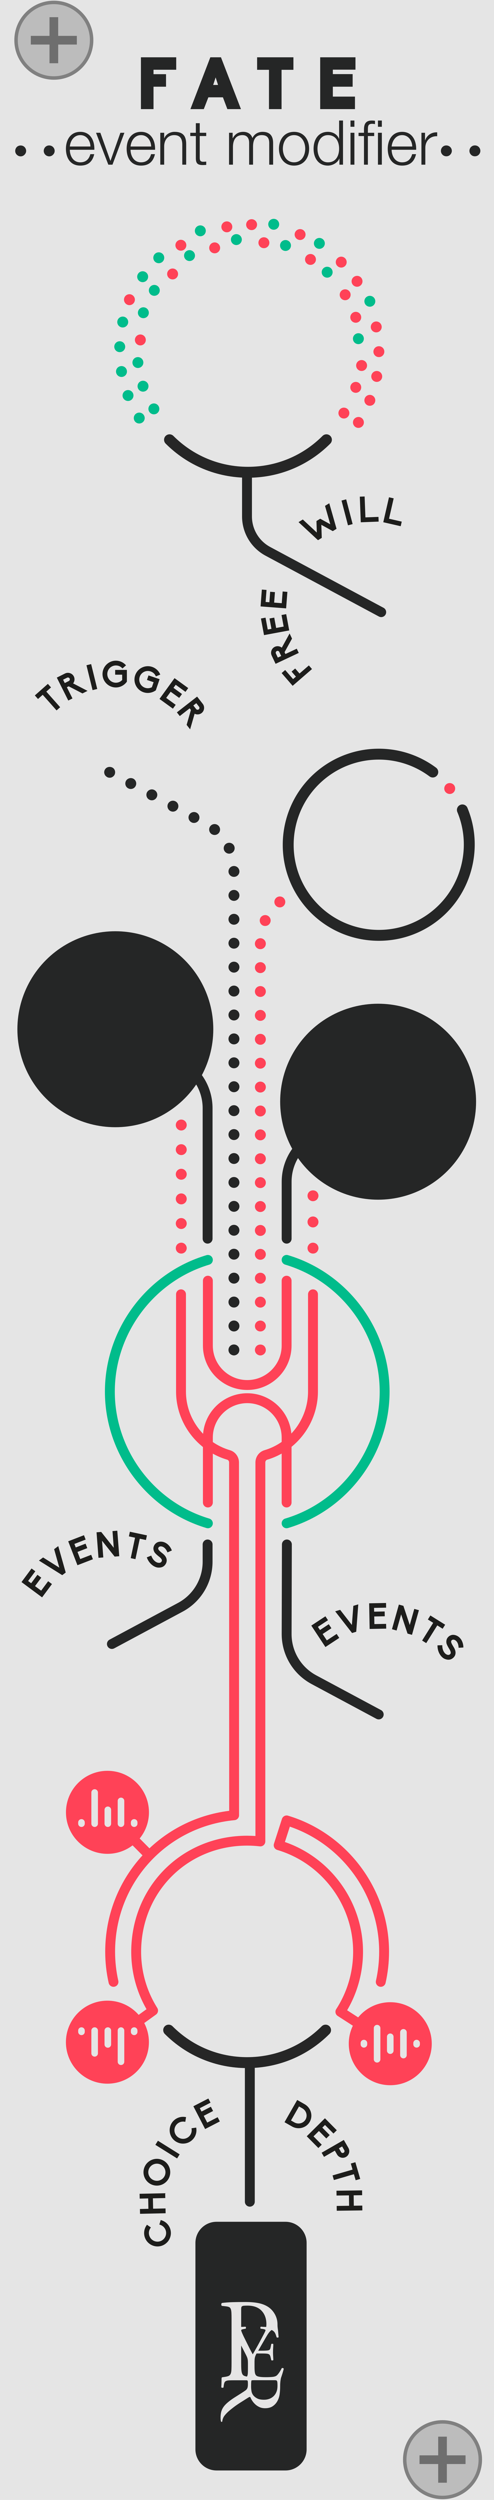 <?xml version="1.0" encoding="UTF-8" standalone="no"?>
<!-- Generator: Adobe Illustrator 24.0.0, SVG Export Plug-In . SVG Version: 6.00 Build 0)  -->

<svg
   xmlns:dc="http://purl.org/dc/elements/1.1/"
   xmlns:cc="http://creativecommons.org/ns#"
   xmlns:rdf="http://www.w3.org/1999/02/22-rdf-syntax-ns#"
   xmlns:svg="http://www.w3.org/2000/svg"
   xmlns="http://www.w3.org/2000/svg"
   xmlns:sodipodi="http://sodipodi.sourceforge.net/DTD/sodipodi-0.dtd"
   xmlns:inkscape="http://www.inkscape.org/namespaces/inkscape"
   version="1.0"
   id="Layer_1"
   x="0px"
   y="0px"
   width="25.4mm"
   height="128.5mm"
   viewBox="0 0 96 485.669"
   enable-background="new 0 0 75 380"
   xml:space="preserve"
   sodipodi:docname="Fate-WL.svg"
   inkscape:version="0.92.3 (2405546, 2018-03-11)"><defs
   id="defs664" /><sodipodi:namedview
   pagecolor="#ffffff"
   bordercolor="#666666"
   borderopacity="1"
   objecttolerance="10"
   gridtolerance="10"
   guidetolerance="10"
   inkscape:pageopacity="0"
   inkscape:pageshadow="2"
   inkscape:window-width="1920"
   inkscape:window-height="1017"
   id="namedview662"
   showgrid="false"
   inkscape:document-units="mm"
   units="mm"
   fit-margin-top="0"
   fit-margin-left="0"
   fit-margin-right="0"
   fit-margin-bottom="0"
   inkscape:zoom="1.7566021"
   inkscape:cx="47.137508"
   inkscape:cy="215.15544"
   inkscape:window-x="-8"
   inkscape:window-y="-8"
   inkscape:window-maximized="1"
   inkscape:current-layer="Layer_1" />
<g
   id="base"
   display="none"
   style="display:none"
   transform="translate(0,105.669)">
</g>
<g
   id="GUIDES"
   display="none"
   style="display:none"
   transform="translate(0,105.669)">
</g>
<g
   id="bg"
   transform="matrix(1.28,0,0,1.28,-6.0555561e-4,-0.368)">
	<g
   id="g6">
		<rect
   width="75"
   height="380"
   id="rect4"
   x="0"
   y="0"
   style="fill:#e5e5e5" />
	</g>
	<g
   id="g20">
		<g
   id="g18">
			<g
   id="g16">
				<g
   id="g12">
					<circle
   cx="8.175"
   cy="6.391"
   r="5.736"
   id="circle8"
   style="fill:#bcbcbc" />
					<path
   d="m 8.175,11.863 c 3.021,-0.004 5.469,-2.452 5.473,-5.473 0,0 0,-10e-6 0,-3e-5 -2e-5,-3.022 -2.45,-5.473 -5.473,-5.473 -3.022,2e-5 -5.473,2.45 -5.473,5.473 2e-5,3.022 2.45,5.473 5.473,5.473 m -6,-5.473 c 0,-3.314 2.686,-6 6,-6 3.314,0 6,2.686 6,6 0,3.314 -2.686,6 -6,6 -3.314,-1.6e-4 -6,-2.686 -6,-6 z"
   id="path10"
   inkscape:connector-curvature="0"
   style="fill:#808080" />
				</g>
				<polygon
   points="7.516,5.732 4.68,5.732 4.68,7.05 7.516,7.05 7.516,9.886 8.834,9.886 8.834,7.05 11.669,7.05 11.669,5.732 8.834,5.732 8.834,2.896 7.516,2.896 "
   id="polygon14"
   style="fill:#6e6e6e" />
			</g>
		</g>
	</g>
	<g
   id="g34">
		<g
   id="g32">
			<g
   id="g30">
				<g
   id="g26">
					<circle
   cx="67.185"
   cy="373.609"
   r="5.736"
   id="circle22"
   style="fill:#bcbcbc" />
					<path
   d="m 67.185,379.082 c -3.021,-0.003 -5.469,-2.452 -5.473,-5.473 0,0 0,0 0,-3e-5 2e-5,-3.022 2.45,-5.473 5.473,-5.473 3.022,0 5.473,2.45 5.473,5.473 -2e-5,3.022 -2.45,5.473 -5.473,5.473 m 6,-5.473 c 0,-3.314 -2.686,-6 -6,-6 -3.314,0 -6,2.686 -6,6 0,3.314 2.686,6 6,6 3.314,-1.9e-4 6,-2.686 6,-6 z"
   id="path24"
   inkscape:connector-curvature="0"
   style="fill:#808080" />
				</g>
				<polygon
   points="67.844,372.95 70.68,372.95 70.68,374.268 67.844,374.268 67.844,377.104 66.526,377.104 66.526,374.268 63.691,374.268 63.691,372.95 66.526,372.95 66.526,370.114 67.844,370.114 "
   id="polygon28"
   style="fill:#6e6e6e" />
			</g>
		</g>
	</g>
	<g
   id="g42">
		<path
   d="M 43.344,375.245 H 32.877 c -1.771,0 -3.207,-1.436 -3.207,-3.207 v -31.331 c 0,-1.771 1.436,-3.207 3.207,-3.207 H 43.344 c 1.771,0 3.207,1.436 3.207,3.207 v 31.331 c 1e-5,1.771 -1.436,3.207 -3.207,3.207 z"
   id="path36"
   inkscape:connector-curvature="0"
   style="fill:#252626" />
		<g
   id="g40">
			<path
   d="m 41.957,363.351 c -0.114,0.263 -0.266,0.481 -0.455,0.652 -0.189,0.171 -0.404,0.298 -0.646,0.382 -0.242,0.084 -0.494,0.125 -0.758,0.125 -0.448,0 -0.797,-0.066 -1.048,-0.198 -0.25,-0.132 -0.446,-0.286 -0.586,-0.461 -0.15,-0.193 -0.244,-0.408 -0.283,-0.646 -0.04,-0.237 -0.059,-0.474 -0.059,-0.712 0,-0.334 0.007,-0.565 0.02,-0.692 0.013,-0.128 0.028,-0.2 0.046,-0.217 0.035,-0.026 0.18,-0.039 0.435,-0.039 h 3.084 c 0.088,0 0.16,0.007 0.217,0.02 0.057,0.013 0.101,0.048 0.132,0.105 0.031,0.057 0.05,0.143 0.059,0.257 0.009,0.114 0.013,0.272 0.013,0.474 0,0.369 -0.057,0.686 -0.172,0.949 m -5.323,-12.822 c 0.012,-0.083 0.047,-0.148 0.107,-0.196 0.059,-0.047 0.154,-0.077 0.285,-0.089 0.131,-0.012 0.315,-0.018 0.553,-0.018 0.927,0 1.637,0.258 2.13,0.775 0.493,0.517 0.74,1.209 0.74,2.077 0,0.082 -0.017,0.259 -0.028,0.381 -0.068,-9.5e-4 -0.137,-0.002 -0.205,-0.003 -0.187,-0.004 -0.39,-0.014 -0.61,-0.03 -0.049,0.024 -0.075,0.071 -0.079,0.14 -0.004,0.069 0.014,0.124 0.055,0.165 l 0.219,0.024 c 0.146,0.016 0.268,0.043 0.366,0.079 0.098,0.037 0.146,0.075 0.146,0.116 0,0.041 -0.024,0.116 -0.073,0.225 -0.049,0.11 -0.114,0.242 -0.195,0.396 -0.081,0.155 -0.169,0.319 -0.262,0.494 -0.094,0.175 -0.181,0.339 -0.262,0.494 -0.187,0.358 -0.378,0.709 -0.573,1.054 -0.195,0.346 -0.386,0.681 -0.573,1.006 -0.236,-0.423 -0.468,-0.865 -0.695,-1.329 -0.228,-0.463 -0.455,-0.922 -0.683,-1.378 -0.016,-0.032 -0.045,-0.093 -0.085,-0.183 -0.041,-0.089 -0.084,-0.185 -0.128,-0.286 -0.045,-0.102 -0.084,-0.197 -0.116,-0.286 -0.033,-0.089 -0.049,-0.15 -0.049,-0.183 0,-0.049 0.032,-0.087 0.097,-0.116 0.065,-0.028 0.203,-0.063 0.415,-0.103 l 0.158,-0.024 c 0.041,-0.041 0.059,-0.098 0.055,-0.171 -0.004,-0.073 -0.035,-0.118 -0.091,-0.134 -0.173,0.014 -0.385,0.024 -0.637,0.029 v -2.586 c 2e-5,-0.143 0.006,-0.256 0.018,-0.339 m 1.009,9.125 c 0,0.325 -0.004,0.585 -0.012,0.78 -0.008,0.195 -0.037,0.347 -0.085,0.457 -0.017,0.039 -0.038,0.074 -0.062,0.104 -4.7e-4,2.1e-4 -0.001,7e-4 -0.002,9.2e-4 -0.142,-0.027 -0.262,-0.059 -0.358,-0.095 -0.16,-0.059 -0.276,-0.166 -0.347,-0.321 -0.071,-0.154 -0.116,-0.371 -0.134,-0.651 -0.018,-0.279 -0.027,-0.651 -0.027,-1.114 v -2.538 l 0.637,1.242 c 0.089,0.171 0.16,0.315 0.213,0.433 0.053,0.118 0.091,0.228 0.116,0.329 0.024,0.102 0.041,0.209 0.049,0.323 0.008,0.114 0.012,0.256 0.012,0.427 v 0.622 h 10e-6 z m 5.031,1.507 c 0.053,-0.146 0.105,-0.303 0.158,-0.469 0.053,-0.167 0.102,-0.329 0.146,-0.488 0.045,-0.158 0.079,-0.29 0.104,-0.396 -0.025,-0.057 -0.071,-0.093 -0.14,-0.11 -0.069,-0.016 -0.124,-0.008 -0.165,0.024 -0.163,0.317 -0.319,0.577 -0.469,0.78 -0.15,0.203 -0.282,0.337 -0.396,0.402 -0.065,0.033 -0.14,0.061 -0.226,0.085 -0.085,0.024 -0.187,0.043 -0.305,0.055 -0.118,0.012 -0.26,0.022 -0.427,0.03 -0.167,0.008 -0.368,0.012 -0.603,0.012 -0.268,0 -0.49,-0.008 -0.664,-0.024 -0.175,-0.016 -0.315,-0.037 -0.42,-0.061 -0.106,-0.025 -0.189,-0.053 -0.25,-0.085 -0.061,-0.032 -0.108,-0.069 -0.14,-0.11 -0.098,-0.106 -0.16,-0.262 -0.189,-0.469 -0.029,-0.207 -0.043,-0.473 -0.043,-0.799 v -0.804 c 0.002,-0.111 0.005,-0.21 0.01,-0.294 0.008,-0.15 0.03,-0.29 0.067,-0.42 0.037,-0.13 0.093,-0.268 0.171,-0.415 0.018,-0.035 0.039,-0.073 0.061,-0.112 0.029,-9.5e-4 0.06,-0.001 0.094,-0.001 H 39.754 c 0.236,0 0.429,0.004 0.579,0.012 0.15,0.008 0.27,0.024 0.36,0.049 0.122,0.033 0.209,0.09 0.262,0.171 0.053,0.081 0.091,0.179 0.116,0.293 l 0.11,0.475 c 0.032,0.041 0.087,0.059 0.164,0.055 0.077,-0.004 0.128,-0.026 0.152,-0.067 0,-0.138 -0.008,-0.313 -0.024,-0.524 -0.016,-0.211 -0.024,-0.427 -0.024,-0.646 0,-0.236 0.008,-0.463 0.024,-0.682 0.016,-0.22 0.024,-0.402 0.024,-0.549 -0.024,-0.04 -0.075,-0.063 -0.152,-0.067 -0.077,-0.004 -0.132,0.014 -0.164,0.055 l -0.097,0.5 c -0.033,0.154 -0.071,0.258 -0.116,0.311 -0.045,0.053 -0.104,0.091 -0.177,0.116 -0.073,0.024 -0.199,0.043 -0.378,0.055 -0.179,0.012 -0.398,0.018 -0.658,0.018 H 39.203 c 0.004,-0.007 0.008,-0.013 0.012,-0.02 l 0.768,-1.329 c 0.154,-0.26 0.294,-0.502 0.421,-0.725 0.126,-0.223 0.25,-0.421 0.372,-0.591 0.122,-0.171 0.248,-0.309 0.378,-0.414 0.027,-0.022 0.055,-0.042 0.083,-0.06 0.083,0.033 0.155,0.071 0.218,0.117 0.102,0.073 0.185,0.158 0.25,0.256 0.065,0.097 0.118,0.207 0.159,0.329 0.04,0.122 0.085,0.256 0.134,0.402 0.032,0.041 0.085,0.057 0.159,0.049 0.073,-0.008 0.122,-0.032 0.146,-0.073 -0.016,-0.13 -0.03,-0.278 -0.042,-0.445 -0.012,-0.167 -0.027,-0.329 -0.043,-0.488 -0.016,-0.159 -0.038,-0.3 -0.055,-0.427 -0.042,-0.313 -0.033,-0.581 -0.033,-0.581 0,-0.618 -0.175,-1.157 -0.443,-1.609 -0.267,-0.451 -0.609,-0.808 -1.025,-1.069 -0.416,-0.261 -0.903,-0.446 -1.461,-0.553 -0.559,-0.107 -1.212,-0.16 -1.96,-0.16 -0.749,0 -1.405,0.009 -1.969,0.027 -0.564,0.018 -1.084,0.057 -1.56,0.116 -0.071,0.036 -0.11,0.104 -0.116,0.205 -0.006,0.101 0.02,0.181 0.08,0.241 l 0.641,0.071 c 0.202,0.024 0.359,0.062 0.473,0.116 0.113,0.053 0.196,0.151 0.249,0.294 0.053,0.143 0.086,0.333 0.098,0.57 0.012,0.238 0.018,0.547 0.018,0.927 v 6.577 c 0,0.463 -0.006,0.835 -0.018,1.114 -0.012,0.279 -0.053,0.496 -0.125,0.651 -0.071,0.154 -0.178,0.261 -0.321,0.321 -0.143,0.06 -0.345,0.107 -0.606,0.143 l -0.374,0.053 c -0.054,0.054 -0.078,0.128 -0.073,0.222 -4.7e-4,0.191 -0.003,0.251 -0.007,0.466 -0.004,0.246 -0.015,0.521 -0.034,0.825 0.018,0.045 0.069,0.072 0.154,0.081 0.085,0.009 0.145,-0.009 0.181,-0.054 l 0.04,-0.282 c 0.027,-0.197 0.063,-0.349 0.107,-0.456 0.045,-0.107 0.125,-0.188 0.242,-0.242 0.116,-0.054 0.279,-0.085 0.49,-0.094 0.21,-0.009 0.49,-0.013 0.839,-0.013 h 1.691 c 0.072,0 0.128,0.004 0.168,0.013 0.04,0.009 0.069,0.034 0.087,0.074 0.018,0.04 0.029,0.103 0.034,0.188 0.004,0.085 0.007,0.203 0.007,0.356 0,0.269 -0.034,0.47 -0.101,0.604 -0.067,0.134 -0.177,0.251 -0.329,0.349 -0.152,0.107 -0.32,0.219 -0.503,0.336 -0.184,0.116 -0.367,0.233 -0.55,0.349 -0.183,0.116 -0.36,0.228 -0.53,0.336 -0.17,0.107 -0.318,0.206 -0.443,0.295 -0.34,0.242 -0.62,0.468 -0.839,0.678 -0.219,0.21 -0.391,0.423 -0.517,0.637 -0.126,0.215 -0.213,0.441 -0.262,0.678 -0.049,0.237 -0.074,0.499 -0.074,0.785 0,0.259 0.022,0.457 0.067,0.591 0.027,0.036 0.061,0.052 0.101,0.047 0.04,-0.005 0.069,-0.025 0.087,-0.06 0.018,-0.179 0.06,-0.349 0.127,-0.51 0.067,-0.161 0.15,-0.3 0.248,-0.416 0.188,-0.233 0.4,-0.452 0.637,-0.658 0.237,-0.206 0.499,-0.416 0.785,-0.631 0.286,-0.215 0.608,-0.436 0.966,-0.664 0.358,-0.228 0.752,-0.477 1.181,-0.745 0.054,-0.036 0.109,-0.065 0.168,-0.087 0.058,-0.022 0.11,-0.016 0.154,0.02 0.062,0.17 0.156,0.351 0.282,0.544 0.125,0.192 0.28,0.374 0.463,0.544 0.183,0.17 0.398,0.311 0.644,0.423 0.246,0.112 0.53,0.168 0.852,0.168 0.474,0 0.864,-0.105 1.168,-0.316 0.304,-0.21 0.541,-0.476 0.711,-0.799 0.17,-0.313 0.28,-0.66 0.329,-1.04 0.049,-0.381 0.076,-0.781 0.074,-1.202 -0.003,-0.779 0.137,-1.275 0.137,-1.275"
   id="path38"
   inkscape:connector-curvature="0"
   style="fill:#e6e5e5" />
		</g>
	</g>
</g>
<g
   id="serigraphy"
   transform="matrix(1.28,0,0,1.28,-6.0555561e-4,-0.368)">
	<g
   id="g53">
		<g
   id="g47">
			<path
   d="m 27.52,190.55 c -0.109,0 -0.22,-0.019 -0.319,-0.06 -0.101,-0.04 -0.19,-0.101 -0.271,-0.181 -0.08,-0.08 -0.14,-0.17 -0.18,-0.27 -0.04,-0.101 -0.061,-0.21 -0.061,-0.311 0,-0.109 0.021,-0.22 0.061,-0.319 0.04,-0.101 0.1,-0.19 0.18,-0.271 0.24,-0.229 0.6,-0.31 0.9,-0.18 0.109,0.04 0.189,0.1 0.27,0.18 0.08,0.08 0.141,0.17 0.18,0.271 0.051,0.1 0.07,0.21 0.07,0.319 0,0.101 -0.02,0.21 -0.07,0.311 -0.039,0.1 -0.1,0.189 -0.18,0.27 -0.08,0.08 -0.17,0.141 -0.27,0.181 -0.101,0.04 -0.2,0.06 -0.311,0.06 z"
   id="path45"
   inkscape:connector-curvature="0"
   style="fill:#ff4257" />
		</g>
		<g
   id="g51">
			<path
   d="m 26.689,185.99 c 0,-0.46 0.37,-0.83 0.83,-0.83 v 0 c 0.45,0 0.83,0.37 0.83,0.83 v 0 c 0,0.449 -0.38,0.829 -0.83,0.829 v 0 c -0.46,1e-5 -0.83,-0.38 -0.83,-0.829 z m 0,-3.74 c 0,-0.46 0.37,-0.83 0.83,-0.83 v 0 c 0.45,0 0.83,0.37 0.83,0.83 v 0 c 0,0.46 -0.38,0.83 -0.83,0.83 v 0 c -0.46,0 -0.83,-0.37 -0.83,-0.83 z m 0,-3.74 c 0,-0.45 0.37,-0.83 0.83,-0.83 v 0 c 0.45,0 0.83,0.38 0.83,0.83 v 0 c 0,0.46 -0.38,0.83 -0.83,0.83 v 0 c -0.46,-1e-5 -0.83,-0.37 -0.83,-0.83 z m 0,-3.729 c 0,-0.461 0.37,-0.83 0.83,-0.83 v 0 c 0.45,0 0.83,0.369 0.83,0.83 v 0 c 0,0.449 -0.38,0.819 -0.83,0.819 v 0 c -0.46,0 -0.83,-0.37 -0.83,-0.819 z m 0,-3.74 c 0,-0.46 0.37,-0.83 0.83,-0.83 v 0 c 0.45,0 0.83,0.37 0.83,0.83 v 0 c 0,0.45 -0.38,0.83 -0.83,0.83 v 0 c -0.46,0 -0.83,-0.38 -0.83,-0.83 z"
   id="path49"
   inkscape:connector-curvature="0"
   style="fill:#ff4257" />
		</g>
	</g>
	<g
   id="g83">
		<g
   id="g57">
			<path
   d="m 8.588,108.112 -2.103,-2.37 -0.716,0.635 -0.479,-0.54 1.979,-1.754 0.478,0.539 -0.715,0.635 2.102,2.369 z"
   id="path55"
   inkscape:connector-curvature="0"
   style="fill:#1d1d1b" />
		</g>
		<g
   id="g61">
			<path
   d="m 12.518,105.535 -2.089,-1.082 -0.277,0.141 0.852,1.699 -0.636,0.319 -1.742,-3.48 1.246,-0.624 c 0.235,-0.117 0.5,-0.135 0.758,-0.049 0.257,0.085 0.46,0.258 0.577,0.493 0.174,0.346 0.125,0.763 -0.105,1.06 l 2.188,1.136 z m -2.074,-1.883 c 0.138,-0.068 0.197,-0.24 0.127,-0.382 -0.071,-0.142 -0.245,-0.195 -0.381,-0.127 L 9.578,103.449 9.833,103.958 Z"
   id="path59"
   inkscape:connector-curvature="0"
   style="fill:#1d1d1b" />
		</g>
		<g
   id="g65">
			<path
   d="m 14.053,105.031 -0.926,-3.775 0.71,-0.175 0.926,3.776 z"
   id="path63"
   inkscape:connector-curvature="0"
   style="fill:#1d1d1b" />
		</g>
		<g
   id="g69">
			<path
   d="m 15.564,102.596 c -9.8e-4,-1.12 0.909,-2.031 2.026,-2.033 0.273,0 0.541,0.055 0.786,0.157 0.245,0.104 0.47,0.251 0.655,0.441 l 0.104,0.104 -0.539,0.476 -0.092,-0.087 c -0.236,-0.24 -0.559,-0.365 -0.912,-0.365 -0.721,0.002 -1.304,0.586 -1.303,1.306 0.002,0.726 0.585,1.314 1.306,1.313 0.365,0 0.697,-0.147 0.955,-0.411 l -0.002,-0.807 H 17.485 l -9.8e-4,-0.724 1.779,-0.003 0.002,1.789 -0.028,0.033 c -0.392,0.529 -1.003,0.842 -1.641,0.843 -1.118,9.6e-4 -2.031,-0.909 -2.032,-2.032 z"
   id="path67"
   inkscape:connector-curvature="0"
   style="fill:#1d1d1b" />
		</g>
		<g
   id="g73">
			<path
   d="m 20.526,102.777 c 0.36,-1.061 1.518,-1.629 2.576,-1.27 0.259,0.089 0.494,0.227 0.692,0.403 0.2,0.177 0.364,0.389 0.479,0.629 l 0.064,0.132 -0.665,0.275 -0.06,-0.112 c -0.146,-0.303 -0.409,-0.525 -0.746,-0.64 -0.681,-0.231 -1.423,0.134 -1.654,0.816 -0.233,0.688 0.129,1.433 0.812,1.665 0.347,0.117 0.71,0.085 1.036,-0.081 l 0.261,-0.765 -1.008,-0.342 0.233,-0.688 1.685,0.572 -0.576,1.695 -0.036,0.022 c -0.542,0.374 -1.222,0.473 -1.826,0.266 -1.06,-0.359 -1.629,-1.516 -1.268,-2.58 z"
   id="path71"
   inkscape:connector-curvature="0"
   style="fill:#1d1d1b" />
		</g>
		<g
   id="g77">
			<path
   d="m 24.214,106.37 2.284,-3.155 2.078,1.506 -0.417,0.575 -1.484,-1.075 -0.337,0.466 1.294,0.937 -0.426,0.59 -1.294,-0.937 -0.681,0.938 1.443,1.047 -0.424,0.584 z"
   id="path75"
   inkscape:connector-curvature="0"
   style="fill:#1d1d1b" />
		</g>
		<g
   id="g81">
			<path
   d="m 28.334,110.307 0.65,-2.262 -0.191,-0.246 -1.5,1.17 -0.438,-0.56 3.071,-2.395 0.856,1.101 c 0.162,0.207 0.23,0.465 0.197,0.732 -0.033,0.269 -0.163,0.502 -0.369,0.664 -0.308,0.238 -0.724,0.272 -1.062,0.105 l -0.683,2.369 z m 1.44,-2.405 c 0.093,0.121 0.272,0.146 0.397,0.05 0.126,-0.098 0.144,-0.278 0.051,-0.4 l -0.421,-0.538 -0.447,0.35 z"
   id="path79"
   inkscape:connector-curvature="0"
   style="fill:#1d1d1b" />
		</g>
	</g>
	<g
   id="g109">
		<g
   id="g87">
			<path
   d="m 6.391,242.729 -3.128,-2.321 1.528,-2.062 0.572,0.425 -1.093,1.473 0.462,0.341 0.952,-1.282 0.583,0.435 -0.951,1.282 0.932,0.69 1.062,-1.432 0.58,0.431 z"
   id="path85"
   inkscape:connector-curvature="0"
   style="fill:#1d1d1b" />
		</g>
		<g
   id="g91">
			<path
   d="m 9.448,239.358 -3.536,-2.214 0.63,-0.472 2.465,1.55 -0.788,-2.805 0.625,-0.468 1.135,4.012 z"
   id="path89"
   inkscape:connector-curvature="0"
   style="fill:#1d1d1b" />
		</g>
		<g
   id="g95">
			<path
   d="m 11.758,237.85 -1.402,-3.63 2.391,-0.925 0.257,0.663 -1.709,0.661 0.207,0.535 1.489,-0.576 0.262,0.678 -1.488,0.576 0.418,1.081 1.661,-0.643 0.261,0.673 z"
   id="path93"
   inkscape:connector-curvature="0"
   style="fill:#1d1d1b" />
		</g>
		<g
   id="g99">
			<path
   d="m 17.402,236.539 -1.912,-2.409 0.193,2.54 -0.729,0.056 -0.296,-3.873 0.708,-0.054 1.906,2.404 -0.193,-2.535 0.729,-0.056 0.297,3.873 z"
   id="path97"
   inkscape:connector-curvature="0"
   style="fill:#1d1d1b" />
		</g>
		<g
   id="g103">
			<path
   d="m 19.847,236.776 0.658,-3.104 -0.936,-0.198 0.149,-0.706 2.59,0.551 -0.151,0.705 -0.935,-0.198 -0.66,3.103 z"
   id="path101"
   inkscape:connector-curvature="0"
   style="fill:#1d1d1b" />
		</g>
		<g
   id="g107">
			<path
   d="m 23.097,237.819 c -0.324,-0.255 -0.587,-0.606 -0.759,-1.029 l -0.051,-0.131 0.676,-0.271 0.05,0.13 c 0.127,0.308 0.31,0.564 0.528,0.736 l 0.004,0.003 c 0.066,0.051 0.135,0.099 0.209,0.135 0.121,0.061 0.245,0.093 0.359,0.096 0.143,0.012 0.332,-0.027 0.434,-0.227 0.053,-0.108 0.042,-0.219 -0.036,-0.342 -0.095,-0.152 -0.257,-0.29 -0.377,-0.381 -0.054,-0.038 -0.499,-0.393 -0.664,-0.634 -0.104,-0.17 -0.162,-0.346 -0.177,-0.523 -0.012,-0.184 0.029,-0.359 0.115,-0.529 0.093,-0.185 0.244,-0.341 0.443,-0.455 0.178,-0.088 0.383,-0.131 0.601,-0.125 0.217,0.006 0.435,0.06 0.644,0.166 0.084,0.042 0.167,0.096 0.249,0.149 0.292,0.221 0.536,0.527 0.695,0.901 l 0.053,0.124 -0.667,0.293 -0.054,-0.125 c -0.187,-0.417 -0.431,-0.613 -0.604,-0.701 -0.113,-0.059 -0.228,-0.085 -0.336,-0.09 -0.167,-0.006 -0.314,0.068 -0.373,0.185 -0.055,0.106 -0.05,0.194 0.011,0.305 0.061,0.11 0.179,0.229 0.377,0.393 0.027,0.019 0.062,0.049 0.095,0.078 0.186,0.142 0.43,0.338 0.562,0.546 0.121,0.172 0.187,0.357 0.203,0.543 0.017,0.186 -0.023,0.374 -0.111,0.549 -0.111,0.22 -0.269,0.385 -0.469,0.491 -0.174,0.09 -0.386,0.137 -0.635,0.132 -0.215,0.003 -0.425,-0.055 -0.664,-0.176 -0.111,-0.056 -0.222,-0.129 -0.331,-0.216 z"
   id="path105"
   inkscape:connector-curvature="0"
   style="fill:#1d1d1b" />
		</g>
	</g>
	<g
   id="g135">
		<g
   id="g113">
			<path
   d="m 49.405,250.267 -2.143,-3.253 2.143,-1.411 0.392,0.593 -1.532,1.01 0.317,0.479 1.334,-0.88 0.399,0.609 -1.333,0.878 0.638,0.968 1.49,-0.981 0.397,0.604 z"
   id="path111"
   inkscape:connector-curvature="0"
   style="fill:#1d1d1b" />
		</g>
		<g
   id="g117">
			<path
   d="m 53.45,248.141 -2.562,-3.291 0.753,-0.228 1.783,2.299 0.221,-2.904 0.749,-0.225 -0.311,4.157 z"
   id="path115"
   inkscape:connector-curvature="0"
   style="fill:#1d1d1b" />
		</g>
		<g
   id="g121">
			<path
   d="m 56.12,247.522 -0.074,-3.892 2.564,-0.049 0.013,0.711 -1.83,0.035 0.01,0.574 1.597,-0.031 0.014,0.728 -1.596,0.03 0.022,1.158 1.78,-0.033 0.015,0.721 z"
   id="path119"
   inkscape:connector-curvature="0"
   style="fill:#1d1d1b" />
		</g>
		<g
   id="g125">
			<path
   d="m 61.873,248.227 -0.972,-2.919 -0.689,2.452 -0.703,-0.196 1.049,-3.74 0.685,0.192 0.966,2.911 0.688,-2.447 0.703,0.197 -1.05,3.74 z"
   id="path123"
   inkscape:connector-curvature="0"
   style="fill:#1d1d1b" />
		</g>
		<g
   id="g129">
			<path
   d="m 64.088,249.285 1.682,-2.69 -0.812,-0.507 0.383,-0.611 2.245,1.403 -0.384,0.612 -0.812,-0.508 -1.681,2.688 z"
   id="path127"
   inkscape:connector-curvature="0"
   style="fill:#1d1d1b" />
		</g>
		<g
   id="g133">
			<path
   d="m 66.782,251.38 c -0.217,-0.352 -0.343,-0.771 -0.359,-1.228 l -0.003,-0.14 0.727,-0.022 0.003,0.138 c 0.014,0.333 0.097,0.638 0.244,0.874 l 0.003,0.004 c 0.044,0.07 0.092,0.139 0.148,0.198 0.093,0.099 0.198,0.172 0.306,0.213 0.13,0.06 0.321,0.089 0.484,-0.065 0.089,-0.082 0.115,-0.189 0.084,-0.333 -0.037,-0.175 -0.143,-0.359 -0.223,-0.486 -0.038,-0.056 -0.335,-0.539 -0.408,-0.823 -0.04,-0.194 -0.033,-0.38 0.015,-0.553 0.052,-0.175 0.149,-0.327 0.289,-0.457 0.151,-0.143 0.347,-0.236 0.571,-0.276 0.199,-0.021 0.405,0.009 0.608,0.089 0.202,0.08 0.388,0.205 0.548,0.377 0.064,0.068 0.123,0.146 0.183,0.225 0.198,0.309 0.322,0.68 0.345,1.086 l 0.006,0.135 -0.727,0.047 -0.008,-0.136 c -0.032,-0.456 -0.193,-0.725 -0.328,-0.867 -0.086,-0.092 -0.184,-0.157 -0.283,-0.199 -0.156,-0.062 -0.319,-0.044 -0.414,0.046 -0.088,0.082 -0.114,0.166 -0.095,0.291 0.019,0.124 0.089,0.275 0.22,0.497 0.02,0.026 0.04,0.066 0.062,0.106 0.125,0.196 0.287,0.464 0.341,0.705 0.056,0.203 0.053,0.4 0.005,0.579 -0.048,0.182 -0.15,0.343 -0.294,0.478 -0.179,0.169 -0.383,0.271 -0.608,0.302 -0.193,0.024 -0.409,-0.005 -0.641,-0.094 -0.203,-0.071 -0.38,-0.197 -0.564,-0.393 -0.085,-0.091 -0.163,-0.197 -0.236,-0.316 z"
   id="path131"
   inkscape:connector-curvature="0"
   style="fill:#1d1d1b" />
		</g>
	</g>
	<g
   id="g145">
		<g
   id="g139">
			<path
   d="m 3.14,24.02 c -0.229,0 -0.43,-0.09 -0.59,-0.25 -0.16,-0.149 -0.24,-0.359 -0.24,-0.58 0,-0.22 0.09,-0.43 0.24,-0.59 0.31,-0.31 0.86,-0.31 1.17,0 0.16,0.16 0.25,0.37 0.25,0.59 0,0.221 -0.09,0.42 -0.25,0.58 -0.15,0.16 -0.36,0.25 -0.58,0.25 z"
   id="path137"
   inkscape:connector-curvature="0"
   style="fill:#252626" />
		</g>
		<g
   id="g143">
			<path
   d="M 7.47,24.02 C 7.359,24.02 7.25,23.99 7.149,23.95 7.05,23.91 6.96,23.85 6.88,23.77 6.729,23.62 6.64,23.41 6.64,23.189 c 0,-0.22 0.09,-0.43 0.24,-0.59 0.08,-0.069 0.17,-0.14 0.27,-0.18 0.311,-0.12 0.67,-0.05 0.9,0.18 0.16,0.16 0.25,0.37 0.25,0.59 0,0.221 -0.09,0.431 -0.25,0.58 -0.15,0.16 -0.36,0.25 -0.58,0.25 z"
   id="path141"
   inkscape:connector-curvature="0"
   style="fill:#252626" />
		</g>
	</g>
	<g
   id="g155">
		<g
   id="g149">
			<path
   d="m 67.77,24.01 c -0.109,0 -0.22,-0.02 -0.319,-0.06 C 67.35,23.91 67.26,23.85 67.18,23.77 67.109,23.689 67.04,23.609 67,23.5 c -0.04,-0.101 -0.061,-0.2 -0.061,-0.311 0,-0.22 0.09,-0.439 0.24,-0.59 0.08,-0.08 0.17,-0.14 0.271,-0.18 0.3,-0.12 0.67,-0.05 0.899,0.18 0.16,0.15 0.25,0.37 0.25,0.59 0,0.11 -0.02,0.21 -0.07,0.311 -0.039,0.109 -0.1,0.189 -0.18,0.27 -0.149,0.16 -0.359,0.24 -0.58,0.24 z"
   id="path147"
   inkscape:connector-curvature="0"
   style="fill:#252626" />
		</g>
		<g
   id="g153">
			<path
   d="m 72.1,24.01 c -0.109,0 -0.22,-0.02 -0.32,-0.06 -0.1,-0.04 -0.189,-0.101 -0.27,-0.181 -0.07,-0.08 -0.14,-0.17 -0.18,-0.27 -0.04,-0.101 -0.061,-0.2 -0.061,-0.311 0,-0.22 0.09,-0.439 0.24,-0.59 0.08,-0.069 0.17,-0.14 0.27,-0.18 0.211,-0.08 0.44,-0.08 0.641,0 0.1,0.04 0.189,0.1 0.27,0.18 0.15,0.15 0.24,0.37 0.24,0.59 0,0.221 -0.09,0.42 -0.24,0.58 -0.08,0.08 -0.17,0.141 -0.27,0.181 -0.101,0.04 -0.21,0.06 -0.32,0.06 z"
   id="path151"
   inkscape:connector-curvature="0"
   style="fill:#252626" />
		</g>
	</g>
	<g
   id="g165">
		<path
   d="m 21.396,8.983 h 5.358 v 1.89 h -3.447 v 0.674 h 1.9 v 1.9 h -1.9 v 3.402 h -1.911 c 0,0 0,-7.866 0,-7.866 z"
   id="path157"
   inkscape:connector-curvature="0"
   style="fill:#252626" />
		<path
   d="m 33.845,15.06 h -2.21 l -0.695,1.79 h -2.033 L 31.934,8.983 h 1.613 l 3.037,7.866 h -2.065 z m -1.105,-3.026 -0.376,1.148 h 0.74 z"
   id="path159"
   inkscape:connector-curvature="0"
   style="fill:#252626" />
		<path
   d="M 40.836,10.884 H 39.035 V 8.983 h 5.513 v 1.9 h -1.801 v 5.966 h -1.911 c 0,0 0,-5.966 -10e-6,-5.966 z"
   id="path161"
   inkscape:connector-curvature="0"
   style="fill:#252626" />
		<path
   d="m 48.611,8.983 h 5.358 v 1.879 H 50.533 v 0.674 h 3.006 v 1.911 H 50.533 v 1.502 h 3.359 v 1.9 h -5.281 z"
   id="path163"
   inkscape:connector-curvature="0"
   style="fill:#252626" />
	</g>
	<g
   id="g191">
		<path
   d="m 10.599,23.02 c 0.01,0.863 0.46,1.905 1.596,1.905 0.863,0 1.332,-0.507 1.52,-1.239 h 0.592 c -0.254,1.099 -0.892,1.736 -2.111,1.736 -1.539,0 -2.187,-1.183 -2.187,-2.562 0,-1.276 0.647,-2.562 2.187,-2.562 1.558,0 2.177,1.361 2.13,2.722 z m 3.135,-0.497 c -0.028,-0.892 -0.582,-1.727 -1.539,-1.727 -0.967,0 -1.502,0.845 -1.596,1.727 z"
   id="path167"
   inkscape:connector-curvature="0"
   style="fill:#252626" />
		<path
   d="m 14.58,20.439 h 0.657 l 1.521,4.251 h 0.019 l 1.501,-4.251 h 0.61 l -1.812,4.842 h -0.629 z"
   id="path169"
   inkscape:connector-curvature="0"
   style="fill:#252626" />
		<path
   d="m 19.818,23.02 c 0.01,0.863 0.46,1.905 1.596,1.905 0.863,0 1.332,-0.507 1.52,-1.239 h 0.592 c -0.254,1.099 -0.892,1.736 -2.111,1.736 -1.539,0 -2.187,-1.183 -2.187,-2.562 0,-1.276 0.647,-2.562 2.187,-2.562 1.558,0 2.177,1.361 2.13,2.722 z m 3.135,-0.497 c -0.028,-0.892 -0.582,-1.727 -1.539,-1.727 -0.967,0 -1.502,0.845 -1.596,1.727 z"
   id="path171"
   inkscape:connector-curvature="0"
   style="fill:#252626" />
		<path
   d="m 24.335,20.439 h 0.591 v 0.835 h 0.02 c 0.216,-0.582 0.863,-0.977 1.548,-0.977 1.36,0 1.773,0.714 1.773,1.868 v 3.115 h -0.591 v -3.021 c 0,-0.835 -0.272,-1.464 -1.229,-1.464 -0.938,0 -1.501,0.713 -1.521,1.661 v 2.824 h -0.591 c 0,0 0,-4.842 0,-4.842 z"
   id="path173"
   inkscape:connector-curvature="0"
   style="fill:#252626" />
		<path
   d="m 30.325,20.439 h 0.984 v 0.497 H 30.325 v 3.266 c 0,0.385 0.056,0.61 0.479,0.638 0.169,0 0.338,-0.009 0.506,-0.027 v 0.506 c -0.178,0 -0.347,0.02 -0.525,0.02 -0.788,0 -1.061,-0.263 -1.051,-1.089 v -3.312 h -0.845 v -0.497 h 0.845 v -1.455 h 0.592 c 0,0 0,1.455 -10e-6,1.455 z"
   id="path175"
   inkscape:connector-curvature="0"
   style="fill:#252626" />
		<path
   d="m 34.776,20.439 h 0.544 v 0.816 h 0.028 c 0.31,-0.582 0.816,-0.958 1.586,-0.958 0.638,0 1.21,0.311 1.389,0.948 0.291,-0.638 0.9,-0.948 1.539,-0.948 1.061,0 1.604,0.554 1.604,1.699 v 3.284 h -0.591 v -3.256 c 0,-0.798 -0.301,-1.229 -1.146,-1.229 -1.022,0 -1.313,0.845 -1.313,1.745 v 2.74 h -0.591 v -3.284 c 0.009,-0.657 -0.263,-1.201 -1.014,-1.201 -1.023,0 -1.436,0.77 -1.445,1.783 v 2.702 h -0.591 c -1e-5,0 -1e-5,-4.842 0,-4.842 z"
   id="path177"
   inkscape:connector-curvature="0"
   style="fill:#252626" />
		<path
   d="m 46.932,22.86 c 0,1.389 -0.807,2.562 -2.29,2.562 -1.482,0 -2.289,-1.173 -2.289,-2.562 0,-1.389 0.807,-2.562 2.289,-2.562 1.483,0 2.29,1.174 2.29,2.562 z m -3.988,0 c 0,1.032 0.563,2.064 1.698,2.064 1.136,0 1.699,-1.032 1.699,-2.064 0,-1.032 -0.563,-2.064 -1.699,-2.064 -1.135,0 -1.698,1.032 -1.698,2.064 z"
   id="path179"
   inkscape:connector-curvature="0"
   style="fill:#252626" />
		<path
   d="m 52.076,25.281 h -0.544 v -0.92 h -0.019 c -0.254,0.629 -1.023,1.061 -1.727,1.061 -1.474,0 -2.178,-1.191 -2.178,-2.562 0,-1.37 0.704,-2.562 2.178,-2.562 0.722,0 1.426,0.366 1.68,1.061 h 0.019 v -2.777 h 0.591 c 1e-5,0 1e-5,6.7 0,6.7 z M 49.787,24.925 c 1.257,0 1.698,-1.061 1.698,-2.064 0,-1.004 -0.441,-2.064 -1.698,-2.064 -1.127,0 -1.586,1.061 -1.586,2.064 0,1.004 0.459,2.064 1.586,2.064 z"
   id="path181"
   inkscape:connector-curvature="0"
   style="fill:#252626" />
		<path
   d="m 53.214,18.581 h 0.592 v 0.947 h -0.592 z m 0,1.858 h 0.592 v 4.842 h -0.592 z"
   id="path183"
   inkscape:connector-curvature="0"
   style="fill:#252626" />
		<path
   d="m 55.261,20.937 h -0.825 v -0.497 h 0.825 v -0.441 c -0.009,-0.835 0.226,-1.417 1.173,-1.417 0.169,0 0.311,0.01 0.498,0.037 V 19.125 C 56.771,19.097 56.641,19.078 56.5,19.078 c -0.657,0 -0.639,0.413 -0.647,0.938 v 0.423 h 0.957 v 0.497 h -0.957 v 4.345 h -0.592 z m 2.121,-2.355 h 0.591 v 0.947 h -0.591 z m 0,1.858 h 0.591 v 4.842 h -0.591 z"
   id="path185"
   inkscape:connector-curvature="0"
   style="fill:#252626" />
		<path
   d="m 59.457,23.02 c 0.01,0.863 0.46,1.905 1.596,1.905 0.863,0 1.332,-0.507 1.52,-1.239 h 0.592 c -0.254,1.099 -0.892,1.736 -2.111,1.736 -1.539,0 -2.187,-1.183 -2.187,-2.562 0,-1.276 0.647,-2.562 2.187,-2.562 1.558,0 2.177,1.361 2.13,2.722 z m 3.135,-0.497 c -0.028,-0.892 -0.582,-1.727 -1.539,-1.727 -0.967,0 -1.502,0.845 -1.596,1.727 z"
   id="path187"
   inkscape:connector-curvature="0"
   style="fill:#252626" />
		<path
   d="m 63.983,20.439 h 0.544 v 1.135 h 0.019 c 0.301,-0.778 0.957,-1.238 1.83,-1.201 v 0.592 c -1.07,-0.057 -1.802,0.731 -1.802,1.735 v 2.581 H 63.983 Z"
   id="path189"
   inkscape:connector-curvature="0"
   style="fill:#252626" />
	</g>
	<g
   id="g195">
		<circle
   cx="57.407"
   cy="167.5"
   r="14.872"
   id="circle193"
   style="fill:#252626" />
	</g>
	<g
   id="g229">
		<g
   id="g199">
			<path
   d="m 47.369,101.833 -2.938,2.544 -1.673,-1.932 0.54,-0.467 1.198,1.381 0.433,-0.374 -0.661,-0.764 0.545,-0.472 0.661,0.763 1.419,-1.229 z"
   id="path197"
   inkscape:connector-curvature="0"
   style="fill:#1d1d1b" />
		</g>
		<g
   id="g203">
			<path
   d="m 44.336,97.212 -1.133,2.059 0.133,0.282 1.719,-0.81 0.303,0.642 -3.518,1.656 -0.594,-1.26 c -0.11,-0.237 -0.121,-0.504 -0.03,-0.759 0.093,-0.254 0.27,-0.452 0.507,-0.563 0.352,-0.166 0.766,-0.107 1.058,0.13 l 1.188,-2.158 z m -1.933,2.025 c -0.064,-0.138 -0.235,-0.204 -0.378,-0.137 -0.144,0.067 -0.201,0.239 -0.137,0.378 l 0.292,0.617 0.513,-0.242 z"
   id="path201"
   inkscape:connector-curvature="0"
   style="fill:#1d1d1b" />
		</g>
		<g
   id="g207">
			<path
   d="m 43.91,95.971 -3.826,0.712 -0.469,-2.521 0.699,-0.129 0.334,1.8 0.564,-0.104 -0.293,-1.57 0.716,-0.133 0.292,1.57 1.139,-0.213 -0.325,-1.752 0.709,-0.132 z"
   id="path205"
   inkscape:connector-curvature="0"
   style="fill:#1d1d1b" />
		</g>
		<g
   id="g211">
			<path
   d="m 43.44,92.623 -3.878,-0.295 0.194,-2.557 0.708,0.055 -0.139,1.825 0.572,0.044 0.12,-1.592 0.726,0.056 -0.121,1.591 1.154,0.088 0.137,-1.776 0.719,0.056 z"
   id="path209"
   inkscape:connector-curvature="0"
   style="fill:#1d1d1b" />
		</g>
		<g
   id="g215">
			<path
   d="m 50.525,80.899 -1.738,-0.956 0.064,1.982 -0.572,0.352 -2.955,-2.744 0.65,-0.4 2.125,1.981 -0.053,-1.745 0.57,-0.352 1.527,0.843 -0.798,-2.794 0.646,-0.396 1.104,3.879 z"
   id="path213"
   inkscape:connector-curvature="0"
   style="fill:#1d1d1b" />
		</g>
		<g
   id="g219">
			<path
   d="m 52.832,80.018 -0.982,-3.758 0.707,-0.186 0.982,3.759 z"
   id="path217"
   inkscape:connector-curvature="0"
   style="fill:#1d1d1b" />
		</g>
		<g
   id="g223">
			<path
   d="m 54.775,79.557 -0.148,-3.889 0.731,-0.027 0.121,3.173 1.981,-0.075 0.027,0.715 z"
   id="path221"
   inkscape:connector-curvature="0"
   style="fill:#1d1d1b" />
		</g>
		<g
   id="g227">
			<path
   d="m 58.19,79.55 0.867,-3.786 0.712,0.162 -0.707,3.091 1.932,0.442 -0.16,0.695 z"
   id="path225"
   inkscape:connector-curvature="0"
   style="fill:#1d1d1b" />
		</g>
	</g>
	<g
   id="g275">
		<g
   id="g233">
			<path
   d="m 25.94,339.346 c -0.019,0.26 -0.087,0.515 -0.202,0.75 -0.113,0.241 -0.271,0.452 -0.471,0.625 -0.203,0.185 -0.432,0.322 -0.695,0.412 -1.057,0.365 -2.217,-0.204 -2.582,-1.262 -0.103,-0.3 -0.134,-0.623 -0.09,-0.932 0.038,-0.308 0.156,-0.615 0.334,-0.871 l 0.074,-0.119 0.6,0.412 -0.078,0.112 c -0.234,0.341 -0.291,0.765 -0.152,1.161 0.233,0.681 0.978,1.047 1.658,0.812 0.686,-0.236 1.051,-0.986 0.816,-1.666 -0.135,-0.393 -0.44,-0.691 -0.836,-0.819 l -0.126,-0.044 0.214,-0.685 0.131,0.046 c 0.305,0.097 0.574,0.259 0.801,0.48 0.225,0.217 0.395,0.487 0.497,0.787 0.088,0.258 0.124,0.527 0.107,0.799 z"
   id="path231"
   inkscape:connector-curvature="0"
   style="fill:#1d1d1b" />
		</g>
		<g
   id="g237">
			<path
   d="m 25.095,333.898 -1.882,0.041 0.034,1.576 1.882,-0.041 0.016,0.732 -3.884,0.084 -0.016,-0.73 1.287,-0.029 -0.034,-1.577 -1.287,0.03 -0.016,-0.732 3.884,-0.084 z"
   id="path235"
   inkscape:connector-curvature="0"
   style="fill:#1d1d1b" />
		</g>
		<g
   id="g241">
			<path
   d="m 23.214,331.919 c -1.073,-0.336 -1.671,-1.478 -1.336,-2.545 0.335,-1.073 1.478,-1.67 2.55,-1.335 1.068,0.334 1.661,1.475 1.325,2.548 -0.335,1.067 -1.472,1.666 -2.539,1.332 z m 0.218,-0.697 c 0.688,0.215 1.42,-0.168 1.633,-0.851 0.214,-0.682 -0.17,-1.414 -0.856,-1.629 -0.692,-0.217 -1.425,0.166 -1.638,0.849 -0.214,0.682 0.17,1.414 0.861,1.631 z"
   id="path239"
   inkscape:connector-curvature="0"
   style="fill:#1d1d1b" />
		</g>
		<g
   id="g245">
			<path
   d="m 26.888,327.886 -3.3,-2.064 0.389,-0.621 3.299,2.065 z"
   id="path243"
   inkscape:connector-curvature="0"
   style="fill:#1d1d1b" />
		</g>
		<g
   id="g249">
			<path
   d="m 28.533,325.497 c -0.244,0.094 -0.503,0.141 -0.766,0.138 -0.268,0 -0.525,-0.054 -0.766,-0.161 -0.254,-0.104 -0.477,-0.255 -0.67,-0.453 -0.782,-0.802 -0.76,-2.096 0.041,-2.876 0.227,-0.222 0.507,-0.388 0.805,-0.48 0.296,-0.097 0.624,-0.119 0.933,-0.069 l 0.139,0.019 -0.117,0.716 -0.135,-0.021 c -0.409,-0.067 -0.815,0.062 -1.117,0.355 -0.517,0.504 -0.532,1.333 -0.028,1.85 0.507,0.52 1.341,0.531 1.856,0.028 0.297,-0.289 0.438,-0.693 0.386,-1.107 l -0.014,-0.131 0.712,-0.099 0.014,0.139 c 0.042,0.317 0.011,0.63 -0.094,0.93 -0.1,0.297 -0.274,0.563 -0.501,0.785 -0.195,0.19 -0.426,0.337 -0.678,0.438 z"
   id="path247"
   inkscape:connector-curvature="0"
   style="fill:#1d1d1b" />
		</g>
		<g
   id="g253">
			<path
   d="m 31.143,323.424 -1.785,-3.458 2.277,-1.175 0.326,0.631 -1.627,0.84 0.264,0.509 1.418,-0.731 0.333,0.646 -1.418,0.731 0.53,1.029 1.583,-0.816 0.331,0.64 z"
   id="path251"
   inkscape:connector-curvature="0"
   style="fill:#1d1d1b" />
		</g>
		<g
   id="g257">
			<path
   d="m 43.196,322.387 1.927,-3.375 1.133,0.647 c 0.953,0.544 1.298,1.746 0.767,2.676 -0.53,0.929 -1.74,1.243 -2.693,0.699 z m 1.487,0.026 c 0.606,0.347 1.373,0.148 1.709,-0.438 0.335,-0.589 0.117,-1.348 -0.49,-1.694 l -0.504,-0.287 -1.218,2.133 z"
   id="path255"
   inkscape:connector-curvature="0"
   style="fill:#1d1d1b" />
		</g>
		<g
   id="g261">
			<path
   d="m 46.571,324.522 2.762,-2.732 1.8,1.82 -0.504,0.498 -1.286,-1.3 -0.407,0.402 1.12,1.133 -0.515,0.511 -1.121,-1.133 -0.822,0.813 1.251,1.265 -0.513,0.507 z"
   id="path259"
   inkscape:connector-curvature="0"
   style="fill:#1d1d1b" />
		</g>
		<g
   id="g265">
			<path
   d="m 48.83,327.021 3.369,-1.941 0.695,1.207 c 0.133,0.232 0.169,0.5 0.1,0.762 -0.074,0.257 -0.232,0.474 -0.463,0.607 -0.479,0.275 -1.089,0.104 -1.363,-0.374 l -0.332,-0.578 -1.643,0.946 z m 2.957,-0.098 c 0.077,0.134 0.246,0.175 0.378,0.099 0.132,-0.076 0.183,-0.251 0.109,-0.379 l -0.332,-0.576 -0.487,0.28 z"
   id="path263"
   inkscape:connector-curvature="0"
   style="fill:#1d1d1b" />
		</g>
		<g
   id="g269">
			<path
   d="m 50.49,330.464 3.037,-0.885 -0.266,-0.918 0.691,-0.2 0.738,2.534 -0.691,0.201 -0.268,-0.916 -3.039,0.885 z"
   id="path267"
   inkscape:connector-curvature="0"
   style="fill:#1d1d1b" />
		</g>
		<g
   id="g273">
			<path
   d="M 51.117,335.096 53,335.07 l -0.021,-1.577 -1.884,0.025 -0.01,-0.732 3.887,-0.052 0.01,0.732 -1.289,0.017 0.022,1.578 1.288,-0.018 0.01,0.73 -3.887,0.053 z"
   id="path271"
   inkscape:connector-curvature="0"
   style="fill:#1d1d1b" />
		</g>
	</g>
	<g
   id="g457">
		<g
   id="g361">
			<g
   id="g279">
				<path
   d="m 20.93,59.174 c -0.149,-0.431 0.083,-0.906 0.514,-1.055 v 0 c 0.431,-0.149 0.906,0.083 1.055,0.513 v 0 c 0.149,0.431 -0.083,0.906 -0.514,1.055 v 0 c -0.088,0.028 -0.182,0.044 -0.27,0.044 v 0 c -0.343,0 -0.669,-0.215 -0.785,-0.558 z"
   id="path277"
   inkscape:connector-curvature="0"
   style="fill:#00bc8b" />
			</g>
			<g
   id="g283">
				<path
   d="m 20.113,55.402 v 0 c -0.05,-0.458 0.282,-0.867 0.735,-0.911 v 0 c 0.453,-0.05 0.862,0.282 0.912,0.734 v 0 c 0.05,0.453 -0.282,0.862 -0.735,0.911 v 0 c -0.033,0.005 -0.061,0.005 -0.088,0.005 v 0 c -0.42,0 -0.779,-0.315 -0.823,-0.74 z"
   id="path281"
   inkscape:connector-curvature="0"
   style="fill:#00bc8b" />
			</g>
			<g
   id="g287">
				<path
   d="m 53.59,51.774 c -0.05,-0.453 0.288,-0.862 0.74,-0.906 v 0 c 0.453,-0.05 0.862,0.282 0.906,0.74 v 0 c 0.044,0.458 -0.288,0.862 -0.74,0.906 v 0 c -0.028,0.006 -0.056,0.006 -0.083,0.006 v 0 c -0.42,0 -0.785,-0.315 -0.823,-0.746 z"
   id="path285"
   inkscape:connector-curvature="0"
   style="fill:#00bc8b" />
			</g>
			<g
   id="g291">
				<path
   d="m 21.488,48.532 c -0.431,-0.149 -0.658,-0.624 -0.503,-1.055 v 0 c 0.155,-0.436 0.63,-0.657 1.061,-0.503 v 0 c 0.431,0.149 0.652,0.624 0.503,1.055 v 0 c -0.121,0.342 -0.442,0.552 -0.785,0.552 v 0 c -0.088,0 -0.182,-0.017 -0.276,-0.05 z"
   id="path289"
   inkscape:connector-curvature="0"
   style="fill:#00bc8b" />
			</g>
			<g
   id="g295">
				<path
   d="m 22.98,45.058 c -0.387,-0.248 -0.497,-0.762 -0.249,-1.143 v 0 c 0.243,-0.387 0.757,-0.503 1.143,-0.254 v 0 c 0.381,0.243 0.497,0.757 0.254,1.143 v 0 c -0.16,0.249 -0.431,0.381 -0.701,0.381 v 0 c -0.155,0 -0.309,-0.039 -0.447,-0.127 z"
   id="path293"
   inkscape:connector-curvature="0"
   style="fill:#00bc8b" />
			</g>
			<g
   id="g299">
				<path
   d="m 49.081,42.181 c -0.321,-0.326 -0.321,-0.851 0.011,-1.171 v 0 c 0.326,-0.32 0.851,-0.315 1.171,0.011 v 0 c 0.321,0.326 0.315,0.85 -0.011,1.171 v 0 c -0.16,0.16 -0.37,0.238 -0.58,0.238 v 0 c -0.215,0 -0.431,-0.083 -0.591,-0.249 z"
   id="path297"
   inkscape:connector-curvature="0"
   style="fill:#00bc8b" />
			</g>
			<g
   id="g303">
				<path
   d="m 28.069,39.514 c -0.238,-0.386 -0.122,-0.894 0.27,-1.137 v 0 c 0.387,-0.243 0.895,-0.122 1.139,0.265 v 0 c 0.243,0.392 0.121,0.9 -0.265,1.143 v 0 c -0.138,0.083 -0.287,0.122 -0.437,0.122 v 0 c -0.276,0 -0.547,-0.138 -0.707,-0.392 z"
   id="path301"
   inkscape:connector-curvature="0"
   style="fill:#00bc8b" />
			</g>
			<g
   id="g307">
				<path
   d="m 43.065,38.326 c -0.431,-0.155 -0.652,-0.629 -0.497,-1.06 v 0 c 0.155,-0.431 0.63,-0.652 1.061,-0.497 v 0 c 0.431,0.155 0.652,0.63 0.497,1.06 v 0 c -0.121,0.337 -0.442,0.547 -0.779,0.547 v 0 c -0.094,-10e-6 -0.188,-0.017 -0.282,-0.05 z"
   id="path305"
   inkscape:connector-curvature="0"
   style="fill:#00bc8b" />
			</g>
			<g
   id="g311">
				<path
   d="m 35.064,36.736 c -0.05,-0.453 0.282,-0.862 0.735,-0.911 h 0.006 c 0.453,-0.044 0.856,0.287 0.906,0.74 v 0 c 0.044,0.453 -0.282,0.862 -0.74,0.906 v 0 c 0,0 0,0 0.005,0.005 v 0 c -0.033,0 -0.061,0.006 -0.088,0.006 v 0 c -0.42,10e-6 -0.779,-0.32 -0.823,-0.746 z"
   id="path309"
   inkscape:connector-curvature="0"
   style="fill:#00bc8b" />
			</g>
			<g
   id="g315">
				<path
   d="m 23.367,63.173 c -0.221,0 -0.431,-0.088 -0.591,-0.243 C 22.742,62.891 22.704,62.847 22.676,62.803 22.643,62.759 22.621,62.709 22.599,62.659 22.577,62.61 22.56,62.56 22.549,62.505 c -0.011,-0.05 -0.017,-0.105 -0.017,-0.16 0,-0.215 0.088,-0.431 0.243,-0.585 0.038,-0.039 0.083,-0.072 0.127,-0.105 0.044,-0.028 0.094,-0.055 0.144,-0.072 0.05,-0.022 0.105,-0.039 0.155,-0.05 0.271,-0.055 0.558,0.033 0.746,0.227 0.154,0.155 0.243,0.37 0.243,0.585 0,0.221 -0.088,0.431 -0.243,0.585 -0.033,0.039 -0.078,0.072 -0.122,0.105 -0.044,0.028 -0.094,0.055 -0.144,0.077 -0.05,0.016 -0.105,0.033 -0.155,0.044 -0.055,0.011 -0.11,0.017 -0.16,0.017 z"
   id="path313"
   inkscape:connector-curvature="0"
   style="fill:#00bc8b" />
			</g>
			<g
   id="g319">
				<path
   d="m 18.659,60.61 c -0.16,-0.425 0.055,-0.906 0.481,-1.066 v 0 c 0.425,-0.166 0.906,0.05 1.072,0.481 v 0 c 0.16,0.425 -0.055,0.906 -0.481,1.066 v 0 c -0.099,0.039 -0.199,0.055 -0.292,0.055 v 0 c -0.337,0 -0.652,-0.204 -0.779,-0.536 z"
   id="path317"
   inkscape:connector-curvature="0"
   style="fill:#00bc8b" />
			</g>
			<g
   id="g323">
				<path
   d="m 17.626,56.811 c -0.077,-0.453 0.232,-0.878 0.68,-0.95 v 0 c 0.453,-0.083 0.878,0.227 0.956,0.674 v 0 c 0.077,0.453 -0.227,0.878 -0.679,0.955 v 0 c -0.044,0.011 -0.094,0.011 -0.138,0.011 v 0 c -0.398,0 -0.746,-0.282 -0.818,-0.69 z"
   id="path321"
   inkscape:connector-curvature="0"
   style="fill:#00bc8b" />
			</g>
			<g
   id="g327">
				<path
   d="m 18.157,53.734 c -0.459,-0.011 -0.817,-0.392 -0.807,-0.845 v 0 c 0.011,-0.458 0.392,-0.823 0.846,-0.806 v 0 c 0.459,0.005 0.817,0.387 0.812,0.845 v 0 c -0.011,0.453 -0.381,0.806 -0.829,0.806 v 0 c -0.005,0 -0.017,0 -0.022,0 z"
   id="path325"
   inkscape:connector-curvature="0"
   style="fill:#00bc8b" />
			</g>
			<g
   id="g331">
				<path
   d="M 18.455,49.974 C 18.008,49.874 17.725,49.433 17.825,48.985 v 0 c 0.099,-0.447 0.541,-0.729 0.989,-0.63 v 0 c 0.447,0.1 0.729,0.541 0.63,0.983 v 0 c -0.088,0.387 -0.431,0.652 -0.807,0.652 v 0 c -0.061,0 -0.121,-0.005 -0.182,-0.016 z"
   id="path329"
   inkscape:connector-curvature="0"
   style="fill:#00bc8b" />
			</g>
			<g
   id="g335">
				<path
   d="m 55.389,46.338 c -0.182,-0.425 0.016,-0.911 0.442,-1.088 v 0 c 0.42,-0.177 0.906,0.022 1.083,0.442 v 0 c 0.177,0.42 -0.022,0.906 -0.442,1.082 v 0 c -0.105,0.044 -0.216,0.066 -0.321,0.066 v 0 c -0.326,0 -0.63,-0.188 -0.762,-0.503 z"
   id="path333"
   inkscape:connector-curvature="0"
   style="fill:#00bc8b" />
			</g>
			<g
   id="g339">
				<path
   d="m 21.185,42.965 c -0.376,-0.265 -0.47,-0.779 -0.204,-1.154 v 0 c 0.26,-0.375 0.779,-0.464 1.155,-0.204 v 0 c 0.376,0.26 0.464,0.773 0.204,1.154 v 0 c -0.16,0.226 -0.42,0.353 -0.68,0.353 v 0 c -0.166,0 -0.331,-0.05 -0.475,-0.149 z"
   id="path337"
   inkscape:connector-curvature="0"
   style="fill:#00bc8b" />
			</g>
			<g
   id="g343">
				<path
   d="m 23.511,39.989 c -0.321,-0.331 -0.31,-0.856 0.016,-1.176 v 0 c 0.332,-0.315 0.857,-0.304 1.177,0.022 v 0 c 0.315,0.326 0.31,0.851 -0.022,1.171 v 0 C 24.522,40.16 24.312,40.237 24.108,40.237 v 0 c -0.216,0 -0.437,-0.083 -0.597,-0.248 z"
   id="path341"
   inkscape:connector-curvature="0"
   style="fill:#00bc8b" />
			</g>
			<g
   id="g347">
				<path
   d="m 48.026,37.918 c -0.381,-0.26 -0.48,-0.773 -0.226,-1.149 v 0 c 0.254,-0.381 0.768,-0.486 1.149,-0.227 v 0 c 0.381,0.254 0.48,0.768 0.226,1.149 v 0 c -0.16,0.238 -0.42,0.365 -0.685,0.365 v 0 c -0.16,0 -0.321,-0.044 -0.465,-0.138 z"
   id="path345"
   inkscape:connector-curvature="0"
   style="fill:#00bc8b" />
			</g>
			<g
   id="g351">
				<path
   d="m 29.644,35.631 c -0.171,-0.425 0.039,-0.911 0.459,-1.077 v 0 c 0.431,-0.171 0.912,0.033 1.083,0.458 v 0 c 0.166,0.425 -0.039,0.911 -0.464,1.077 v 0 c -0.1,0.044 -0.204,0.061 -0.304,0.061 v 0 c -0.332,0 -0.641,-0.199 -0.774,-0.519 z"
   id="path349"
   inkscape:connector-curvature="0"
   style="fill:#00bc8b" />
			</g>
			<g
   id="g355">
				<path
   d="M 41.39,35.14 C 40.943,35.046 40.655,34.609 40.744,34.162 v 0 c 0.088,-0.447 0.525,-0.734 0.978,-0.646 v 0 c 0.447,0.088 0.735,0.53 0.646,0.978 v 0 c -0.083,0.392 -0.426,0.663 -0.813,0.663 v 0 c -0.055,0 -0.11,-0.006 -0.166,-0.017 z"
   id="path353"
   inkscape:connector-curvature="0"
   style="fill:#00bc8b" />
			</g>
			<g
   id="g359">
				<path
   d="m 21.14,64.565 c -0.056,0 -0.111,-0.006 -0.16,-0.017 -0.056,-0.011 -0.111,-0.022 -0.16,-0.044 -0.05,-0.022 -0.094,-0.05 -0.138,-0.077 -0.05,-0.028 -0.094,-0.066 -0.127,-0.105 -0.155,-0.155 -0.243,-0.365 -0.243,-0.585 0,-0.055 0.005,-0.105 0.016,-0.16 0.006,-0.055 0.022,-0.105 0.044,-0.155 0.022,-0.05 0.05,-0.099 0.078,-0.143 0.028,-0.044 0.066,-0.088 0.105,-0.127 0.033,-0.039 0.078,-0.072 0.127,-0.1 0.044,-0.033 0.088,-0.061 0.138,-0.077 0.05,-0.022 0.105,-0.039 0.16,-0.05 0.265,-0.055 0.553,0.033 0.746,0.227 0.039,0.039 0.072,0.083 0.099,0.127 0.033,0.044 0.056,0.094 0.078,0.143 0.022,0.05 0.038,0.1 0.05,0.155 0.011,0.055 0.017,0.105 0.017,0.16 0,0.221 -0.088,0.431 -0.243,0.585 -0.155,0.155 -0.37,0.243 -0.585,0.243 z"
   id="path357"
   inkscape:connector-curvature="0"
   style="fill:#00bc8b" />
			</g>
		</g>
		<g
   id="g451">
			<g
   id="g365">
				<path
   d="m 52.211,63.808 c -0.056,0 -0.105,-0.005 -0.16,-0.016 -0.055,-0.011 -0.105,-0.022 -0.155,-0.044 -0.05,-0.022 -0.099,-0.05 -0.144,-0.077 -0.044,-0.028 -0.088,-0.066 -0.127,-0.105 -0.154,-0.155 -0.243,-0.365 -0.243,-0.585 0,-0.215 0.088,-0.431 0.243,-0.585 0.039,-0.039 0.083,-0.072 0.127,-0.105 0.044,-0.028 0.094,-0.055 0.144,-0.072 0.05,-0.022 0.1,-0.039 0.155,-0.05 0.271,-0.05 0.558,0.039 0.746,0.226 0.155,0.155 0.243,0.37 0.243,0.585 0,0.221 -0.088,0.431 -0.243,0.585 -0.154,0.155 -0.365,0.243 -0.585,0.243 z"
   id="path363"
   inkscape:connector-curvature="0"
   style="fill:#ff4257" />
			</g>
			<g
   id="g369">
				<path
   d="m 53.732,59.859 c -0.431,-0.155 -0.652,-0.63 -0.497,-1.061 v 0 c 0.155,-0.431 0.63,-0.652 1.061,-0.497 v 0 c 0.431,0.155 0.652,0.635 0.492,1.06 h 0.005 c -0.121,0.337 -0.442,0.547 -0.779,0.547 v 0 c -0.094,1e-5 -0.188,-0.017 -0.282,-0.05 z"
   id="path367"
   inkscape:connector-curvature="0"
   style="fill:#ff4257" />
			</g>
			<g
   id="g373">
				<path
   d="M 54.795,56.587 C 54.347,56.532 54.021,56.118 54.076,55.66 v 0 c 0.056,-0.453 0.47,-0.779 0.923,-0.718 v 0 c 0.453,0.055 0.779,0.464 0.724,0.922 v 0 c -0.055,0.42 -0.409,0.729 -0.823,0.729 v 0 c -0.033,-10e-6 -0.066,-0.006 -0.105,-0.006 z"
   id="path371"
   inkscape:connector-curvature="0"
   style="fill:#ff4257" />
			</g>
			<g
   id="g377">
				<path
   d="m 21.214,52.708 c -0.458,-0.055 -0.779,-0.469 -0.729,-0.922 v 0 c 0.055,-0.453 0.464,-0.779 0.917,-0.729 v 0 c 0.459,0.055 0.785,0.464 0.729,0.922 v 0 c -0.05,0.42 -0.408,0.735 -0.823,0.735 v 0 c -0.033,1e-5 -0.066,-0.006 -0.094,-0.006 z"
   id="path375"
   inkscape:connector-curvature="0"
   style="fill:#ff4257" />
			</g>
			<g
   id="g381">
				<path
   d="m 53.227,48.709 c -0.149,-0.431 0.088,-0.9 0.52,-1.049 v 0 c 0.431,-0.149 0.901,0.088 1.049,0.519 v 0 c 0.149,0.431 -0.083,0.9 -0.519,1.049 v 0 c -0.088,0.033 -0.177,0.044 -0.265,0.044 v 0 c -0.343,0 -0.669,-0.215 -0.785,-0.563 z"
   id="path379"
   inkscape:connector-curvature="0"
   style="fill:#ff4257" />
			</g>
			<g
   id="g385">
				<path
   d="m 51.697,45.462 c -0.238,-0.392 -0.116,-0.906 0.27,-1.143 v 0 c 0.392,-0.237 0.901,-0.116 1.139,0.271 h 0.005 c 0.237,0.386 0.116,0.9 -0.271,1.138 v 0 c -0.138,0.088 -0.287,0.127 -0.437,0.127 v 0 c -0.276,0 -0.547,-0.138 -0.707,-0.392 z"
   id="path383"
   inkscape:connector-curvature="0"
   style="fill:#ff4257" />
			</g>
			<g
   id="g389">
				<path
   d="m 25.618,42.452 c -0.326,-0.326 -0.321,-0.851 0.005,-1.171 v 0 c 0.326,-0.326 0.851,-0.32 1.171,0.006 v 0 c 0.321,0.326 0.321,0.851 -0.005,1.171 v 0 c -0.16,0.16 -0.376,0.238 -0.586,0.238 v 0 c -0.21,10e-6 -0.425,-0.083 -0.585,-0.243 z"
   id="path387"
   inkscape:connector-curvature="0"
   style="fill:#ff4257" />
			</g>
			<g
   id="g393">
				<path
   d="m 46.691,40.365 c -0.387,-0.249 -0.497,-0.762 -0.249,-1.149 v 0 c 0.243,-0.381 0.757,-0.497 1.144,-0.249 v 0 c 0.381,0.249 0.497,0.762 0.249,1.143 v 0 c -0.16,0.249 -0.426,0.381 -0.696,0.381 v 0 c -0.155,1e-5 -0.31,-0.039 -0.448,-0.127 z"
   id="path391"
   inkscape:connector-curvature="0"
   style="fill:#ff4257" />
			</g>
			<g
   id="g397">
				<path
   d="m 31.806,38.177 c -0.144,-0.436 0.083,-0.906 0.519,-1.055 v 0 c 0.431,-0.149 0.901,0.088 1.05,0.519 v 0 c 0.149,0.431 -0.083,0.9 -0.514,1.049 v 0 c -0.088,0.033 -0.182,0.044 -0.27,0.044 v 0 c -0.343,0 -0.669,-0.215 -0.785,-0.558 z"
   id="path395"
   inkscape:connector-curvature="0"
   style="fill:#ff4257" />
			</g>
			<g
   id="g401">
				<path
   d="m 39.967,37.951 c -0.453,-0.055 -0.779,-0.469 -0.724,-0.922 v 0 c 0.055,-0.453 0.464,-0.779 0.923,-0.724 v 0 c 0.453,0.055 0.779,0.464 0.724,0.922 v 0 c -0.05,0.42 -0.409,0.729 -0.823,0.729 v 0 c -0.033,0 -0.066,-0.005 -0.099,-0.005 z"
   id="path399"
   inkscape:connector-curvature="0"
   style="fill:#ff4257" />
			</g>
			<g
   id="g405">
				<path
   d="m 54.415,65.233 c -0.216,0 -0.431,-0.088 -0.586,-0.243 -0.038,-0.039 -0.072,-0.083 -0.099,-0.127 -0.033,-0.044 -0.056,-0.094 -0.077,-0.144 -0.022,-0.05 -0.039,-0.099 -0.05,-0.155 -0.011,-0.055 -0.016,-0.105 -0.016,-0.16 0,-0.221 0.088,-0.436 0.243,-0.585 0.194,-0.193 0.481,-0.282 0.752,-0.232 0.05,0.011 0.105,0.028 0.155,0.05 0.05,0.022 0.094,0.044 0.144,0.077 0.044,0.028 0.088,0.066 0.121,0.105 0.155,0.149 0.243,0.365 0.243,0.585 0,0.055 -0.006,0.105 -0.017,0.16 -0.005,0.055 -0.022,0.105 -0.044,0.155 -0.022,0.05 -0.05,0.1 -0.077,0.144 -0.028,0.044 -0.066,0.088 -0.105,0.127 -0.033,0.039 -0.077,0.072 -0.121,0.099 -0.05,0.033 -0.094,0.055 -0.144,0.077 -0.05,0.022 -0.105,0.039 -0.155,0.05 -0.056,0.011 -0.111,0.016 -0.166,0.016 z"
   id="path403"
   inkscape:connector-curvature="0"
   style="fill:#ff4257" />
			</g>
			<g
   id="g409">
				<path
   d="m 55.841,61.82 c -0.426,-0.171 -0.63,-0.652 -0.459,-1.077 v 0 c 0.166,-0.425 0.646,-0.635 1.072,-0.464 v 0 c 0.426,0.171 0.636,0.652 0.464,1.077 v 0 c -0.127,0.326 -0.442,0.519 -0.768,0.519 v 0 c -0.105,0 -0.204,-0.016 -0.309,-0.055 z"
   id="path407"
   inkscape:connector-curvature="0"
   style="fill:#ff4257" />
			</g>
			<g
   id="g413">
				<path
   d="m 57.045,58.236 c -0.448,-0.083 -0.746,-0.514 -0.663,-0.966 v 0 c 0.083,-0.447 0.514,-0.746 0.967,-0.663 v 0 c 0.448,0.083 0.746,0.514 0.663,0.966 v 0 c -0.072,0.398 -0.42,0.679 -0.818,0.679 v 0 c -0.05,0 -0.099,-0.005 -0.149,-0.016 z"
   id="path411"
   inkscape:connector-curvature="0"
   style="fill:#ff4257" />
			</g>
			<g
   id="g417">
				<path
   d="m 56.692,53.669 c 0,-0.458 0.364,-0.828 0.823,-0.834 v 0 c 0.459,-0.005 0.835,0.359 0.835,0.817 v 0 c 0.005,0.458 -0.359,0.834 -0.818,0.834 v 0 c -0.005,0 -0.011,0 -0.011,0 v 0 c -0.453,1e-5 -0.823,-0.365 -0.829,-0.817 z"
   id="path415"
   inkscape:connector-curvature="0"
   style="fill:#ff4257" />
			</g>
			<g
   id="g421">
				<path
   d="m 56.31,50.073 c -0.088,-0.447 0.199,-0.883 0.646,-0.978 v 0 c 0.447,-0.088 0.884,0.199 0.978,0.646 v 0 c 0.094,0.447 -0.194,0.883 -0.647,0.978 v 0 c -0.055,0.011 -0.11,0.016 -0.166,0.016 v 0 c -0.387,0 -0.729,-0.271 -0.812,-0.663 z"
   id="path419"
   inkscape:connector-curvature="0"
   style="fill:#ff4257" />
			</g>
			<g
   id="g425">
				<path
   d="m 19.319,46.529 c -0.42,-0.188 -0.608,-0.674 -0.425,-1.093 v 0 c 0.182,-0.42 0.674,-0.608 1.088,-0.425 v 0 c 0.42,0.188 0.614,0.674 0.426,1.093 v 0 0 0 c -0.133,0.309 -0.437,0.497 -0.757,0.497 v 0 c -0.111,0 -0.227,-0.022 -0.332,-0.072 z"
   id="path423"
   inkscape:connector-curvature="0"
   style="fill:#ff4257" />
			</g>
			<g
   id="g429">
				<path
   d="m 53.52,43.446 c -0.254,-0.381 -0.155,-0.894 0.227,-1.149 v 0 c 0.381,-0.254 0.895,-0.16 1.149,0.221 v 0 c 0.254,0.381 0.154,0.894 -0.227,1.149 v 0 c -0.138,0.099 -0.304,0.143 -0.459,0.143 v 0 c -0.271,-10e-6 -0.53,-0.127 -0.691,-0.365 z"
   id="path427"
   inkscape:connector-curvature="0"
   style="fill:#ff4257" />
			</g>
			<g
   id="g433">
				<path
   d="m 51.222,40.657 c -0.326,-0.32 -0.326,-0.845 0,-1.171 v 0 c 0.321,-0.326 0.846,-0.326 1.171,0 v 0 c 0.321,0.32 0.321,0.845 0,1.171 v 0 c -0.166,0.16 -0.376,0.243 -0.586,0.243 v 0 c -0.215,-10e-6 -0.425,-0.083 -0.585,-0.243 z"
   id="path431"
   inkscape:connector-curvature="0"
   style="fill:#ff4257" />
			</g>
			<g
   id="g437">
				<path
   d="m 26.767,37.962 c -0.249,-0.387 -0.144,-0.9 0.243,-1.149 v 0 c 0.381,-0.249 0.895,-0.138 1.144,0.243 v 0 c 0.254,0.387 0.144,0.895 -0.243,1.149 v 0 c -0.138,0.088 -0.292,0.132 -0.447,0.132 v 0 c -0.271,0 -0.542,-0.132 -0.696,-0.375 z"
   id="path435"
   inkscape:connector-curvature="0"
   style="fill:#ff4257" />
			</g>
			<g
   id="g441">
				<path
   d="m 45.243,36.648 c -0.42,-0.177 -0.624,-0.663 -0.447,-1.082 v 0 c 0.182,-0.42 0.663,-0.618 1.088,-0.442 v 0 C 46.304,35.3 46.503,35.786 46.326,36.206 v 0 c -0.132,0.315 -0.437,0.508 -0.762,0.508 v 0 c -0.105,0 -0.215,-0.022 -0.321,-0.066 z"
   id="path439"
   inkscape:connector-curvature="0"
   style="fill:#ff4257" />
			</g>
			<g
   id="g445">
				<path
   d="m 33.624,34.869 c -0.083,-0.453 0.215,-0.884 0.663,-0.966 v 0 c 0.448,-0.083 0.884,0.21 0.967,0.663 v 0 c 0.083,0.447 -0.21,0.878 -0.663,0.966 v 0 c -0.05,0.005 -0.1,0.011 -0.155,0.011 v 0 c -0.387,10e-6 -0.735,-0.276 -0.812,-0.674 z"
   id="path443"
   inkscape:connector-curvature="0"
   style="fill:#ff4257" />
			</g>
			<g
   id="g449">
				<path
   d="m 38.193,35.212 v 0 0 c -0.459,0 -0.829,-0.376 -0.823,-0.834 v 0 c 0.005,-0.458 0.376,-0.823 0.834,-0.823 v 0 c 0.459,0.005 0.829,0.381 0.823,0.834 v 0 c -0.005,0.453 -0.37,0.823 -0.823,0.823 v 0 c -0.005,0 -0.005,0 -0.011,0 z"
   id="path447"
   inkscape:connector-curvature="0"
   style="fill:#ff4257" />
			</g>
		</g>
		<g
   id="g455">
			<path
   d="m 37.648,72.795 c -4.721,0 -9.159,-1.838 -12.497,-5.176 -0.323,-0.323 -0.323,-0.849 0,-1.172 0.324,-0.322 0.848,-0.322 1.172,0 3.024,3.025 7.047,4.691 11.325,4.691 4.278,0 8.301,-1.666 11.324,-4.691 0.324,-0.322 0.848,-0.324 1.172,0 0.323,0.323 0.323,0.848 0,1.172 -3.337,3.338 -7.774,5.176 -12.496,5.176 z"
   id="path453"
   inkscape:connector-curvature="0"
   style="fill:#262626" />
		</g>
	</g>
	<g
   id="g461">
		<circle
   cx="17.512"
   cy="156.5"
   r="14.872"
   id="circle459"
   style="fill:#252626" />
	</g>
	<g
   id="g465">
		<path
   d="m 57.877,93.948 c -0.119,0 -0.24,-0.028 -0.354,-0.089 L 40.32,84.632 C 38.118,83.45 36.75,81.164 36.75,78.666 V 71.967 c 0,-0.414 0.336,-0.75 0.75,-0.75 0.414,0 0.75,0.336 0.75,0.75 v 6.699 c 0,1.944 1.065,3.724 2.779,4.644 l 17.203,9.228 c 0.365,0.196 0.502,0.65 0.307,1.016 -0.136,0.252 -0.395,0.396 -0.662,0.396 z"
   id="path463"
   inkscape:connector-curvature="0"
   style="fill:#252626" />
	</g>
	<g
   id="g469">
		<path
   d="m 37.537,211.25 c -3.709,0 -6.727,-3.018 -6.727,-6.727 v -9.857 c 0,-0.414 0.336,-0.75 0.75,-0.75 0.414,0 0.75,0.336 0.75,0.75 v 9.857 c 0,2.882 2.345,5.227 5.227,5.227 2.882,0 5.227,-2.345 5.227,-5.227 v -9.856 c 0,-0.414 0.336,-0.75 0.75,-0.75 0.414,0 0.75,0.336 0.75,0.75 v 9.856 c 0,3.709 -3.018,6.727 -6.727,6.727 z"
   id="path467"
   inkscape:connector-curvature="0"
   style="fill:#ff4257" />
	</g>
	<g
   id="g473">
		<path
   d="m 43.514,229.083 c -0.414,0 -0.75,-0.336 -0.75,-0.75 v -9.856 c 0,-2.882 -2.345,-5.227 -5.227,-5.227 -2.882,0 -5.227,2.345 -5.227,5.227 v 9.856 c 0,0.414 -0.336,0.75 -0.75,0.75 -0.414,0 -0.75,-0.336 -0.75,-0.75 v -9.856 c 0,-3.709 3.018,-6.727 6.727,-6.727 3.709,0 6.727,3.018 6.727,6.727 v 9.856 c 0,0.414 -0.336,0.75 -0.75,0.75 z"
   id="path471"
   inkscape:connector-curvature="0"
   style="fill:#ff4257" />
	</g>
	<g
   id="g477">
		<path
   d="m 57.497,261.25 c -0.119,0 -0.24,-0.028 -0.354,-0.089 l -9.839,-5.276 c -2.798,-1.502 -4.536,-4.406 -4.536,-7.581 l 0.037,-13.605 c 9.8e-4,-0.414 0.337,-0.748 0.75,-0.748 9.8e-4,0 9.8e-4,0 0.002,0 0.414,9.8e-4 0.749,0.338 0.748,0.752 l -0.037,13.604 c 0,2.619 1.436,5.018 3.745,6.257 l 9.839,5.276 c 0.365,0.196 0.502,0.65 0.307,1.016 -0.136,0.252 -0.395,0.396 -0.662,0.396 z"
   id="path475"
   inkscape:connector-curvature="0"
   style="fill:#252626" />
	</g>
	<g
   id="g481">
		<path
   d="m 16.989,250.557 c -0.268,0 -0.526,-0.144 -0.662,-0.396 -0.195,-0.365 -0.059,-0.819 0.307,-1.016 l 10.39,-5.572 c 2.311,-1.238 3.745,-3.637 3.745,-6.259 v -2.614 c 0,-0.414 0.336,-0.75 0.75,-0.75 0.414,0 0.75,0.336 0.75,0.75 v 2.614 c 0,3.176 -1.738,6.081 -4.536,7.581 l -10.39,5.572 c -0.113,0.061 -0.234,0.089 -0.354,0.089 z"
   id="path479"
   inkscape:connector-curvature="0"
   style="fill:#252626" />
	</g>
	<g
   id="g495">
		<g
   id="g485">
			<path
   d="m 47.52,190.55 c -0.22,0 -0.43,-0.08 -0.59,-0.24 -0.08,-0.08 -0.14,-0.17 -0.18,-0.27 -0.04,-0.101 -0.061,-0.2 -0.061,-0.311 0,-0.109 0.021,-0.22 0.061,-0.319 0.05,-0.101 0.109,-0.19 0.18,-0.271 0.08,-0.08 0.17,-0.14 0.271,-0.18 0.31,-0.13 0.67,-0.05 0.909,0.18 0.15,0.16 0.24,0.37 0.24,0.59 0,0.101 -0.02,0.21 -0.07,0.311 -0.039,0.1 -0.1,0.189 -0.17,0.27 -0.159,0.16 -0.369,0.24 -0.59,0.24 z"
   id="path483"
   inkscape:connector-curvature="0"
   style="fill:#ff4257" />
		</g>
		<g
   id="g489">
			<path
   d="m 46.689,185.75 c 0,-0.46 0.37,-0.83 0.83,-0.83 v 0 c 0.46,0 0.83,0.37 0.83,0.83 v 0 c 0,0.45 -0.37,0.83 -0.83,0.83 v 0 c -0.46,0 -0.83,-0.38 -0.83,-0.83 z"
   id="path487"
   inkscape:connector-curvature="0"
   style="fill:#ff4257" />
		</g>
		<g
   id="g493">
			<path
   d="m 47.52,182.6 c -0.109,0 -0.22,-0.019 -0.319,-0.06 -0.101,-0.05 -0.19,-0.11 -0.271,-0.181 -0.08,-0.079 -0.14,-0.17 -0.18,-0.27 -0.04,-0.1 -0.061,-0.21 -0.061,-0.32 0,-0.22 0.09,-0.43 0.24,-0.58 0.311,-0.31 0.87,-0.31 1.18,0 0.07,0.07 0.131,0.16 0.17,0.261 0.051,0.109 0.07,0.21 0.07,0.319 0,0.11 -0.02,0.221 -0.07,0.32 -0.039,0.1 -0.1,0.19 -0.17,0.27 -0.17,0.15 -0.369,0.24 -0.59,0.24 z"
   id="path491"
   inkscape:connector-curvature="0"
   style="fill:#ff4257" />
		</g>
	</g>
	<g
   id="g499">
		<path
   d="m 43.519,189.038 c -0.414,0 -0.75,-0.336 -0.75,-0.75 v -8.639 c 0,-3.174 1.738,-6.079 4.536,-7.581 l 9.751,-5.229 c 0.367,-0.196 0.819,-0.058 1.016,0.307 0.195,0.365 0.059,0.819 -0.307,1.016 l -9.751,5.229 c -2.31,1.24 -3.745,3.638 -3.745,6.259 v 8.639 c 0,0.414 -0.336,0.75 -0.75,0.75 z"
   id="path497"
   inkscape:connector-curvature="0"
   style="fill:#252626" />
	</g>
	<g
   id="g503">
		<path
   d="m 31.519,189.038 c -0.414,0 -0.75,-0.336 -0.75,-0.75 v -19.795 c 0,-2.622 -1.435,-5.021 -3.745,-6.259 l -9.9,-5.31 c -0.365,-0.196 -0.502,-0.65 -0.307,-1.016 0.195,-0.364 0.647,-0.504 1.016,-0.307 l 9.9,5.31 c 2.798,1.5 4.536,4.405 4.536,7.581 v 19.795 c 0,0.414 -0.336,0.75 -0.75,0.75 z"
   id="path501"
   inkscape:connector-curvature="0"
   style="fill:#252626" />
	</g>
	<g
   id="g513">
		<g
   id="g507">
			<path
   d="m 38.7,201.54 c 0,-0.45 0.369,-0.82 0.829,-0.82 v 0 c 0.461,0 0.83,0.37 0.83,0.82 v 0 c 0,0.46 -0.369,0.83 -0.83,0.83 v 0 c -0.46,0 -0.829,-0.37 -0.829,-0.83 z m 0,-3.62 c 0,-0.46 0.369,-0.83 0.829,-0.83 v 0 c 0.461,0 0.83,0.37 0.83,0.83 v 0 c 0,0.46 -0.369,0.83 -0.83,0.83 v 0 c -0.46,0 -0.829,-0.37 -0.829,-0.83 z m 0,-3.63 c 0,-0.46 0.369,-0.83 0.829,-0.83 v 0 c 0.461,0 0.83,0.37 0.83,0.83 v 0 c 0,0.46 -0.369,0.83 -0.83,0.83 v 0 c -0.46,0 -0.829,-0.37 -0.829,-0.83 z m 0,-3.62 c 0,-0.46 0.369,-0.83 0.829,-0.83 v 0 c 0.461,0 0.83,0.37 0.83,0.83 v 0 c 0,0.45 -0.369,0.82 -0.83,0.82 v 0 c -0.46,0 -0.829,-0.37 -0.829,-0.82 z m 0,-3.63 c 0,-0.46 0.369,-0.83 0.829,-0.83 v 0 c 0.461,0 0.83,0.37 0.83,0.83 v 0 c 0,0.46 -0.369,0.83 -0.83,0.83 v 0 c -0.46,0 -0.829,-0.37 -0.829,-0.83 z m 0,-3.63 c 0,-0.46 0.369,-0.83 0.829,-0.83 v 0 c 0.461,0 0.83,0.37 0.83,0.83 v 0 c 0,0.46 -0.369,0.83 -0.83,0.83 v 0 c -0.46,-1e-5 -0.829,-0.37 -0.829,-0.83 z m 0,-3.62 c 0,-0.46 0.369,-0.83 0.829,-0.83 v 0 c 0.461,0 0.83,0.37 0.83,0.83 v 0 c 0,0.46 -0.369,0.819 -0.83,0.819 v 0 c -0.46,0 -0.829,-0.359 -0.829,-0.819 z m 0,-3.63 c 0,-0.46 0.369,-0.83 0.829,-0.83 v 0 c 0.461,0 0.83,0.37 0.83,0.83 v 0 c 0,0.46 -0.369,0.83 -0.83,0.83 v 0 c -0.46,-1e-5 -0.829,-0.37 -0.829,-0.83 z m 0,-3.63 c 0,-0.45 0.369,-0.83 0.829,-0.83 v 0 c 0.461,0 0.83,0.38 0.83,0.83 v 0 c 0,0.46 -0.369,0.829 -0.83,0.829 v 0 c -0.46,10e-6 -0.829,-0.369 -0.829,-0.829 z m 0,-3.62 c 0,-0.46 0.369,-0.83 0.829,-0.83 v 0 c 0.461,0 0.83,0.37 0.83,0.83 v 0 c 0,0.449 -0.369,0.83 -0.83,0.83 v 0 c -0.46,-1e-5 -0.829,-0.381 -0.829,-0.83 z m 0,-3.63 c 0,-0.461 0.369,-0.83 0.829,-0.83 v 0 c 0.461,0 0.83,0.369 0.83,0.83 v 0 c 0,0.46 -0.369,0.829 -0.83,0.829 v 0 c -0.46,10e-6 -0.829,-0.369 -0.829,-0.829 z m 0,-3.62 c 0,-0.46 0.369,-0.83 0.829,-0.83 v 0 c 0.461,0 0.83,0.37 0.83,0.83 v 0 c 0,0.449 -0.369,0.819 -0.83,0.819 v 0 c -0.46,-1e-5 -0.829,-0.37 -0.829,-0.819 z m 0,-3.63 c 0,-0.461 0.369,-0.83 0.829,-0.83 v 0 c 0.461,0 0.83,0.369 0.83,0.83 v 0 c 0,0.46 -0.369,0.829 -0.83,0.829 v 0 c -0.46,10e-6 -0.829,-0.369 -0.829,-0.829 z m 0,-3.631 c 0,-0.449 0.369,-0.83 0.829,-0.83 v 0 c 0.461,0 0.83,0.381 0.83,0.83 v 0 c 0,0.46 -0.369,0.83 -0.83,0.83 v 0 c -0.46,0 -0.829,-0.37 -0.829,-0.83 z m 0,-3.63 c 0,-0.45 0.369,-0.819 0.829,-0.819 v 0 c 0.461,0 0.83,0.369 0.83,0.819 v 0 c 0,0.46 -0.369,0.83 -0.83,0.83 v 0 c -0.46,0 -0.829,-0.37 -0.829,-0.83 z m 0,-3.62 c 0,-0.46 0.369,-0.83 0.829,-0.83 v 0 c 0.461,0 0.83,0.37 0.83,0.83 v 0 c 0,0.46 -0.369,0.83 -0.83,0.83 v 0 c -0.46,0 -0.829,-0.37 -0.829,-0.83 z m 0,-3.63 c 0,-0.45 0.369,-0.83 0.829,-0.83 v 0 c 0.461,0 0.83,0.38 0.83,0.83 v 0 c 0,0.46 -0.369,0.83 -0.83,0.83 v 0 c -0.46,0 -0.829,-0.37 -0.829,-0.83 z m 1.21,-2.76 c -0.41,-0.2 -0.591,-0.69 -0.4,-1.11 v 0 c 0.19,-0.409 0.69,-0.59 1.1,-0.399 v 0 c 0.42,0.2 0.601,0.689 0.4,1.1 v 0 c -0.14,0.311 -0.44,0.48 -0.75,0.48 v 0 c -0.12,-1e-5 -0.23,-0.021 -0.35,-0.07 z m 1.93,-3.06 c -0.29,-0.36 -0.23,-0.881 0.13,-1.17 v 0 c 0.35,-0.28 0.88,-0.23 1.16,0.13 v 0 c 0.29,0.359 0.229,0.88 -0.13,1.17 v 0 c -0.15,0.12 -0.33,0.18 -0.521,0.18 v 0 c -0.239,0 -0.479,-0.11 -0.64,-0.31 z"
   id="path505"
   inkscape:connector-curvature="0"
   style="fill:#ff4257" />
		</g>
		<g
   id="g511">
			<path
   d="m 39.529,206.01 c -0.109,0 -0.22,-0.019 -0.319,-0.07 -0.101,-0.04 -0.19,-0.1 -0.271,-0.18 -0.149,-0.15 -0.239,-0.36 -0.239,-0.58 0,-0.22 0.09,-0.43 0.239,-0.59 0.311,-0.31 0.87,-0.31 1.181,0 0.149,0.16 0.239,0.37 0.239,0.59 0,0.11 -0.02,0.21 -0.06,0.311 -0.04,0.109 -0.11,0.199 -0.18,0.27 -0.08,0.08 -0.17,0.14 -0.271,0.18 -0.1,0.051 -0.21,0.07 -0.32,0.07 z"
   id="path509"
   inkscape:connector-curvature="0"
   style="fill:#ff4257" />
		</g>
	</g>
	<g
   id="g527">
		<g
   id="g517">
			<path
   d="m 16.649,118.33 c -0.109,0 -0.21,-0.021 -0.31,-0.06 -0.1,-0.05 -0.19,-0.109 -0.271,-0.189 -0.079,-0.07 -0.14,-0.16 -0.18,-0.261 -0.04,-0.1 -0.07,-0.21 -0.07,-0.319 0,-0.22 0.091,-0.431 0.25,-0.59 0.301,-0.301 0.86,-0.301 1.171,0 0.079,0.08 0.14,0.17 0.18,0.27 0.04,0.101 0.06,0.21 0.06,0.32 0,0.22 -0.08,0.43 -0.239,0.58 -0.08,0.08 -0.171,0.14 -0.271,0.189 -0.1,0.04 -0.21,0.06 -0.32,0.06 z"
   id="path515"
   inkscape:connector-curvature="0"
   style="fill:#252626" />
		</g>
		<g
   id="g521">
			<path
   d="m 34.689,201.54 c 0,-0.46 0.37,-0.83 0.83,-0.83 v 0 c 0.46,0 0.83,0.37 0.83,0.83 v 0 c 0,0.46 -0.37,0.83 -0.83,0.83 v 0 c -0.46,0 -0.83,-0.37 -0.83,-0.83 z m 0,-3.63 c 0,-0.46 0.37,-0.83 0.83,-0.83 v 0 c 0.46,0 0.83,0.37 0.83,0.83 v 0 c 0,0.46 -0.37,0.83 -0.83,0.83 v 0 c -0.46,-1e-5 -0.83,-0.37 -0.83,-0.83 z m 0,-3.63 c 0,-0.461 0.37,-0.83 0.83,-0.83 v 0 c 0.46,0 0.83,0.369 0.83,0.83 v 0 c 0,0.449 -0.37,0.829 -0.83,0.829 v 0 c -0.46,10e-6 -0.83,-0.38 -0.83,-0.829 z m 0,-3.631 c 0,-0.46 0.37,-0.83 0.83,-0.83 v 0 c 0.46,0 0.83,0.37 0.83,0.83 v 0 c 0,0.45 -0.37,0.82 -0.83,0.82 v 0 c -0.46,1e-5 -0.83,-0.37 -0.83,-0.82 z m 0,-3.63 c 0,-0.46 0.37,-0.83 0.83,-0.83 v 0 c 0.46,0 0.83,0.37 0.83,0.83 v 0 c 0,0.45 -0.37,0.82 -0.83,0.82 v 0 c -0.46,0 -0.83,-0.37 -0.83,-0.82 z m 0,-3.63 c 0,-0.46 0.37,-0.83 0.83,-0.83 v 0 c 0.46,0 0.83,0.37 0.83,0.83 v 0 c 0,0.45 -0.37,0.82 -0.83,0.82 v 0 c -0.46,0 -0.83,-0.37 -0.83,-0.82 z m 0,-3.63 c 0,-0.46 0.37,-0.83 0.83,-0.83 v 0 c 0.46,0 0.83,0.37 0.83,0.83 v 0 c 0,0.45 -0.37,0.82 -0.83,0.82 v 0 c -0.46,0 -0.83,-0.37 -0.83,-0.82 z m 0,-3.64 c 0,-0.45 0.37,-0.82 0.83,-0.82 v 0 c 0.46,0 0.83,0.37 0.83,0.82 v 0 c 0,0.46 -0.37,0.83 -0.83,0.83 v 0 c -0.46,0 -0.83,-0.37 -0.83,-0.83 z m 0,-3.63 c 0,-0.46 0.37,-0.83 0.83,-0.83 v 0 c 0.46,0 0.83,0.37 0.83,0.83 v 0 c 0,0.46 -0.37,0.829 -0.83,0.829 v 0 c -0.46,1e-5 -0.83,-0.369 -0.83,-0.829 z m 0,-3.631 c 0,-0.449 0.37,-0.829 0.83,-0.829 v 0 c 0.46,0 0.83,0.38 0.83,0.829 v 0 c 0,0.46 -0.37,0.83 -0.83,0.83 v 0 c -0.46,-1e-5 -0.83,-0.37 -0.83,-0.83 z m 0,-3.63 c 0,-0.449 0.37,-0.83 0.83,-0.83 v 0 c 0.46,0 0.83,0.381 0.83,0.83 v 0 c 0,0.46 -0.37,0.83 -0.83,0.83 v 0 c -0.46,0 -0.83,-0.37 -0.83,-0.83 z m 0,-3.63 c 0,-0.45 0.37,-0.83 0.83,-0.83 v 0 c 0.46,0 0.83,0.38 0.83,0.83 v 0 c 0,0.46 -0.37,0.83 -0.83,0.83 v 0 c -0.46,0 -0.83,-0.37 -0.83,-0.83 z m 0,-3.63 c 0,-0.46 0.37,-0.83 0.83,-0.83 v 0 c 0.46,0 0.83,0.37 0.83,0.83 v 0 c 0,0.46 -0.37,0.83 -0.83,0.83 v 0 c -0.46,-1e-5 -0.83,-0.37 -0.83,-0.83 z m 0,-3.63 c 0,-0.46 0.37,-0.83 0.83,-0.83 v 0 c 0.46,0 0.83,0.37 0.83,0.83 v 0 c 0,0.46 -0.37,0.83 -0.83,0.83 v 0 c -0.46,0 -0.83,-0.37 -0.83,-0.83 z m 0,-3.63 c 0,-0.46 0.37,-0.83 0.83,-0.83 v 0 c 0.46,0 0.83,0.37 0.83,0.83 v 0 c 0,0.46 -0.37,0.83 -0.83,0.83 v 0 c -0.46,0 -0.83,-0.37 -0.83,-0.83 z m 0,-3.63 c 0,-0.46 0.37,-0.83 0.83,-0.83 v 0 c 0.46,0 0.83,0.37 0.83,0.83 v 0 c 0,0.45 -0.37,0.83 -0.83,0.83 v 0 c -0.46,0 -0.83,-0.38 -0.83,-0.83 z m 0,-3.63 c 0,-0.46 0.37,-0.83 0.83,-0.83 v 0 c 0.46,0 0.83,0.37 0.83,0.83 v 0 c 0,0.449 -0.37,0.819 -0.83,0.819 v 0 c -0.46,-1e-5 -0.83,-0.37 -0.83,-0.819 z m 0,-3.631 c 0,-0.46 0.37,-0.829 0.83,-0.829 v 0 c 0.46,0 0.83,0.369 0.83,0.829 v 0 c 0,0.45 -0.37,0.82 -0.83,0.82 v 0 c -0.46,0 -0.83,-0.37 -0.83,-0.82 z m 0,-3.63 c 0,-0.46 0.37,-0.83 0.83,-0.83 v 0 c 0.46,0 0.83,0.37 0.83,0.83 v 0 c 0,0.46 -0.37,0.83 -0.83,0.83 v 0 c -0.46,0 -0.83,-0.37 -0.83,-0.83 z m 0,-3.63 c 0,-0.46 0.37,-0.83 0.83,-0.83 v 0 c 0.46,0 0.83,0.37 0.83,0.83 v 0 c 0,0.45 -0.37,0.82 -0.83,0.82 v 0 c -0.46,0 -0.83,-0.37 -0.83,-0.82 z m -0.649,-3.18 c -0.19,-0.42 -0.011,-0.91 0.41,-1.1 v 0 c 0.42,-0.19 0.909,-0.011 1.1,0.399 v 0 0 0 c 0.19,0.42 0.01,0.91 -0.41,1.101 v 0 c -0.11,0.05 -0.229,0.079 -0.34,0.079 v 0 c -0.32,10e-6 -0.61,-0.18 -0.76,-0.479 z m -1.98,-2.54 c -0.35,-0.29 -0.41,-0.81 -0.12,-1.17 v 0 c 0.28,-0.351 0.801,-0.41 1.16,-0.12 v 0 0 0 c 0.36,0.28 0.41,0.81 0.13,1.16 v 0 c -0.17,0.21 -0.41,0.31 -0.649,0.31 v 0 c -0.181,0 -0.36,-0.06 -0.521,-0.18 z m -3,-1.75 C 28.66,124.88 28.5,124.37 28.72,123.97 v 0 c 0.22,-0.4 0.72,-0.55 1.12,-0.34 v 0 c 0.41,0.22 0.56,0.72 0.34,1.13 v 0 c -0.15,0.271 -0.43,0.43 -0.729,0.43 v 0 c -0.131,0 -0.271,-0.029 -0.391,-0.1 z m -3.2,-1.71 c -0.399,-0.22 -0.55,-0.72 -0.34,-1.12 v 0 c 0.221,-0.41 0.721,-0.56 1.13,-0.34 v 0 c 0.4,0.21 0.551,0.72 0.33,1.12 v 0 c -0.149,0.279 -0.43,0.439 -0.729,0.439 v 0 c -0.13,0 -0.271,-0.04 -0.391,-0.1 z m -3.199,-1.72 c -0.4,-0.21 -0.551,-0.721 -0.341,-1.12 v 0 c 0.221,-0.4 0.721,-0.561 1.12,-0.34 v 0 c 0.41,0.22 0.561,0.72 0.34,1.119 v 0 c -0.149,0.28 -0.43,0.44 -0.729,0.44 v 0 c -0.13,0 -0.26,-0.03 -0.39,-0.1 z m -3.2,-1.721 c -0.4,-0.21 -0.55,-0.71 -0.34,-1.12 v 0 c 0.22,-0.399 0.72,-0.55 1.13,-0.34 v 0 c 0.399,0.221 0.55,0.721 0.33,1.13 v 0 c -0.15,0.28 -0.431,0.431 -0.73,0.431 v 0 c -0.13,1e-5 -0.26,-0.03 -0.39,-0.101 z"
   id="path519"
   inkscape:connector-curvature="0"
   style="fill:#252626" />
		</g>
		<g
   id="g525">
			<path
   d="m 35.52,206.01 c -0.109,0 -0.22,-0.03 -0.319,-0.07 -0.101,-0.04 -0.19,-0.1 -0.271,-0.18 -0.07,-0.07 -0.14,-0.16 -0.18,-0.27 -0.04,-0.091 -0.061,-0.2 -0.061,-0.311 0,-0.22 0.09,-0.439 0.24,-0.59 0.08,-0.08 0.17,-0.14 0.271,-0.18 0.31,-0.13 0.68,-0.051 0.899,0.18 0.16,0.15 0.24,0.37 0.24,0.59 0,0.11 -0.021,0.22 -0.061,0.311 -0.039,0.109 -0.1,0.199 -0.18,0.27 -0.08,0.08 -0.17,0.14 -0.27,0.18 -0.101,0.04 -0.2,0.07 -0.311,0.07 z"
   id="path523"
   inkscape:connector-curvature="0"
   style="fill:#252626" />
		</g>
	</g>
	<g
   id="g531">
		<path
   d="m 37.929,335.205 c -0.414,0 -0.75,-0.336 -0.75,-0.75 v -21.11 c 0,-0.414 0.336,-0.75 0.75,-0.75 0.414,0 0.75,0.336 0.75,0.75 v 21.11 c 0,0.414 -0.336,0.75 -0.75,0.75 z"
   id="path529"
   inkscape:connector-curvature="0"
   style="fill:#252626" />
	</g>
	<g
   id="g535">
		<path
   d="m 22.668,282.611 c -0.192,0 -0.386,-0.074 -0.532,-0.222 l -6.298,-6.336 c -0.292,-0.293 -0.29,-0.769 0.004,-1.061 0.292,-0.292 0.769,-0.29 1.061,0.004 l 6.298,6.336 c 0.292,0.293 0.29,0.769 -0.004,1.061 -0.146,0.145 -0.337,0.218 -0.528,0.218 z"
   id="path533"
   inkscape:connector-curvature="0"
   style="fill:#ff4257" />
	</g>
	<g
   id="g541">
		<g
   id="g539">
			<path
   d="m 66.352,116.946 c 0.231,0.287 0.25,0.704 0.019,1.013 -0.274,0.367 -0.792,0.443 -1.159,0.17 -4.723,-3.515 -11.228,-3.387 -15.819,0.313 -5.549,4.471 -6.426,12.623 -1.955,18.172 4.471,5.549 12.623,6.426 18.172,1.955 4.45,-3.585 6.023,-9.769 3.824,-15.037 -0.176,-0.422 0.024,-0.907 0.446,-1.084 0.422,-0.176 0.908,0.021 1.084,0.446 2.479,5.944 0.705,12.92 -4.315,16.965 -6.261,5.044 -15.457,4.055 -20.501,-2.206 -5.044,-6.261 -4.055,-15.457 2.206,-20.501 5.179,-4.173 12.519,-4.318 17.847,-0.351 0.058,0.042 0.108,0.091 0.151,0.145 z"
   id="path537"
   inkscape:connector-curvature="0"
   style="fill:#252626" />
		</g>
	</g>
	<g
   id="g551">
		<g
   id="g549">
			<g
   id="g547">
				<g
   id="g545">
					<path
   d="m 68.79,120.617 c -0.35,0.282 -0.876,0.218 -1.165,-0.14 v 0 c -0.282,-0.351 -0.218,-0.876 0.14,-1.165 v 0 c 0.357,-0.275 0.877,-0.219 1.166,0.139 v 0 c 0.273,0.357 0.218,0.876 -0.132,1.159 v 0 z"
   id="path543"
   inkscape:connector-curvature="0"
   style="fill:#ff4257" />
				</g>
			</g>
		</g>
	</g>
	<g
   id="g557">
		<g
   id="g555">
			<path
   d="m 16.371,311.152 c -0.233,0 -0.463,-0.107 -0.609,-0.311 -0.242,-0.336 -0.166,-0.805 0.169,-1.048 l 6.313,-4.558 c -1.685,-2.937 -2.477,-6.273 -2.294,-9.696 0.505,-9.494 8.051,-16.634 17.565,-16.634 0.402,0.003 0.844,0.015 1.266,0.044 V 222.25 c 0,-0.854 0.56,-1.617 1.362,-1.854 3.9,-1.152 6.625,-4.809 6.625,-8.89 v -14.774 c 0,-0.414 0.336,-0.75 0.75,-0.75 0.414,0 0.75,0.336 0.75,0.75 v 14.774 c 0,4.741 -3.167,8.988 -7.7,10.329 -0.169,0.05 -0.287,0.221 -0.287,0.415 v 57.524 c 0,0.215 -0.092,0.419 -0.252,0.561 -0.16,0.144 -0.365,0.207 -0.587,0.185 -0.613,-0.073 -1.241,-0.111 -1.864,-0.113 -0.021,0 -0.042,0 -0.062,0 -8.704,0 -15.606,6.529 -16.067,15.214 -0.179,3.349 0.661,6.607 2.429,9.423 0.21,0.335 0.124,0.775 -0.196,1.007 l -6.871,4.961 c -0.133,0.096 -0.287,0.142 -0.438,0.142 z"
   id="path553"
   inkscape:connector-curvature="0"
   style="fill:#ff4257" />
		</g>
	</g>
	<g
   id="g563">
		<g
   id="g561">
			<path
   d="m 17.23,301.837 c -0.343,0 -0.652,-0.236 -0.73,-0.585 -0.35,-1.547 -0.526,-3.146 -0.526,-4.752 0,-10.952 8.044,-20.024 18.822,-21.375 L 34.783,222.25 c 0,-0.194 -0.118,-0.365 -0.286,-0.415 -4.572,-1.348 -7.766,-5.596 -7.766,-10.329 v -14.774 c 0,-0.414 0.336,-0.75 0.75,-0.75 0.414,0 0.75,0.336 0.75,0.75 v 14.774 c 0,4.073 2.751,7.729 6.689,8.89 0.803,0.237 1.362,1 1.362,1.854 l 0.013,53.547 c 0,0.387 -0.294,0.71 -0.68,0.747 -10.343,0.974 -18.143,9.553 -18.143,19.956 0,1.495 0.165,2.982 0.489,4.422 0.092,0.404 -0.162,0.806 -0.566,0.896 -0.056,0.013 -0.111,0.019 -0.166,0.019 z"
   id="path559"
   inkscape:connector-curvature="0"
   style="fill:#ff4257" />
		</g>
	</g>
	<g
   id="g567">
		<path
   d="m 31.561,232.239 c -0.07,0 -0.143,-0.01 -0.215,-0.031 C 22.269,229.498 15.929,220.982 15.929,211.5 c 0,-9.482 6.34,-17.998 15.417,-20.708 0.402,-0.12 0.814,0.108 0.934,0.504 0.118,0.397 -0.107,0.815 -0.504,0.934 -8.447,2.521 -14.347,10.446 -14.347,19.271 0,8.824 5.899,16.749 14.347,19.271 0.396,0.118 0.622,0.536 0.504,0.934 -0.098,0.325 -0.396,0.535 -0.719,0.535 z"
   id="path565"
   inkscape:connector-curvature="0"
   style="fill:#00bc8b" />
	</g>
	<g
   id="g571">
		<path
   d="m 43.514,232.239 c -0.323,0 -0.621,-0.21 -0.719,-0.535 -0.118,-0.397 0.107,-0.815 0.504,-0.934 8.447,-2.521 14.347,-10.445 14.347,-19.271 0,-8.825 -5.899,-16.749 -14.347,-19.271 -0.396,-0.118 -0.622,-0.536 -0.504,-0.934 0.119,-0.396 0.529,-0.625 0.934,-0.504 9.077,2.71 15.417,11.226 15.417,20.708 0,9.482 -6.34,17.998 -15.417,20.708 -0.072,0.021 -0.145,0.031 -0.215,0.031 z"
   id="path569"
   inkscape:connector-curvature="0"
   style="fill:#00bc8b" />
	</g>
	<path
   d="m 37.519,314.173 c -4.72,0 -9.158,-1.838 -12.496,-5.176 -0.323,-0.323 -0.323,-0.849 0,-1.172 0.324,-0.322 0.848,-0.322 1.172,0 3.024,3.025 7.047,4.691 11.324,4.691 4.277,0 8.3,-1.666 11.325,-4.691 0.324,-0.322 0.848,-0.322 1.172,0 0.323,0.324 0.323,0.849 0,1.172 -3.339,3.338 -7.777,5.176 -12.497,5.176 z"
   id="path573"
   inkscape:connector-curvature="0"
   style="fill:#262626" />
	<g
   id="g579">
		<g
   id="g577">
			<path
   d="m 59.186,311.224 c -0.139,0 -0.28,-0.039 -0.405,-0.12 l -7.51,-4.844 c -0.168,-0.107 -0.285,-0.277 -0.327,-0.472 -0.042,-0.195 -0.005,-0.398 0.104,-0.565 1.679,-2.599 2.566,-5.614 2.566,-8.723 0,-7.08 -4.736,-13.427 -11.519,-15.435 -0.193,-0.057 -0.356,-0.19 -0.45,-0.368 -0.095,-0.179 -0.112,-0.389 -0.051,-0.58 l 1.212,-3.763 c 0.126,-0.389 0.543,-0.61 0.93,-0.488 9.025,2.715 15.329,11.2 15.329,20.634 0,1.602 -0.177,3.2 -0.526,4.752 -0.091,0.404 -0.49,0.658 -0.896,0.566 -0.403,-0.091 -0.657,-0.492 -0.566,-0.896 0.324,-1.443 0.489,-2.931 0.489,-4.422 0,-8.531 -5.54,-16.229 -13.561,-18.973 l -0.752,2.334 c 7.021,2.422 11.861,9.155 11.861,16.639 0,3.146 -0.832,6.206 -2.413,8.897 l 6.893,4.446 c 0.349,0.225 0.448,0.688 0.224,1.036 -0.143,0.223 -0.385,0.344 -0.631,0.344 z"
   id="path575"
   inkscape:connector-curvature="0"
   style="fill:#ff4257" />
		</g>
	</g>
	<g
   id="g605">
		<g
   id="g583">
			<circle
   cx="59.251"
   cy="310.474"
   r="6.3"
   id="circle581"
   style="fill:#ff4257" />
		</g>
		<g
   id="g587">
			<path
   d="m 57.251,313.336 c -0.276,0 -0.5,-0.224 -0.5,-0.5 v -4.725 c 0,-0.276 0.224,-0.5 0.5,-0.5 0.276,0 0.5,0.224 0.5,0.5 v 4.725 c 0,0.276 -0.224,0.5 -0.5,0.5 z"
   id="path585"
   inkscape:connector-curvature="0"
   style="fill:#e5e5e5" />
		</g>
		<g
   id="g591">
			<path
   d="m 59.251,312.023 c -0.276,0 -0.5,-0.224 -0.5,-0.5 v -2.1 c 0,-0.276 0.224,-0.5 0.5,-0.5 0.276,0 0.5,0.224 0.5,0.5 v 2.1 c 0,0.276 -0.224,0.5 -0.5,0.5 z"
   id="path589"
   inkscape:connector-curvature="0"
   style="fill:#e5e5e5" />
		</g>
		<g
   id="g595">
			<path
   d="m 61.251,312.698 c -0.276,0 -0.5,-0.224 -0.5,-0.5 v -3.449 c 0,-0.276 0.224,-0.5 0.5,-0.5 0.276,0 0.5,0.224 0.5,0.5 v 3.449 c 0,0.276 -0.224,0.5 -0.5,0.5 z"
   id="path593"
   inkscape:connector-curvature="0"
   style="fill:#e5e5e5" />
		</g>
		<g
   id="g599">
			<path
   d="m 55.251,311.067 c -0.276,0 -0.5,-0.224 -0.5,-0.5 v -0.188 c 0,-0.276 0.224,-0.5 0.5,-0.5 0.276,0 0.5,0.224 0.5,0.5 v 0.188 c 0,0.276 -0.224,0.5 -0.5,0.5 z"
   id="path597"
   inkscape:connector-curvature="0"
   style="fill:#e5e5e5" />
		</g>
		<g
   id="g603">
			<path
   d="m 63.251,311.067 c -0.276,0 -0.5,-0.224 -0.5,-0.5 v -0.188 c 0,-0.276 0.224,-0.5 0.5,-0.5 0.276,0 0.5,0.224 0.5,0.5 v 0.188 c 0,0.276 -0.224,0.5 -0.5,0.5 z"
   id="path601"
   inkscape:connector-curvature="0"
   style="fill:#e5e5e5" />
		</g>
	</g>
	<g
   id="g631">
		<g
   id="g609">
			
				<ellipse
   transform="matrix(1,-0.01,0.01,1,-3.164,0.183)"
   cx="16.37"
   cy="310.221"
   rx="6.3"
   ry="6.3"
   id="ellipse607"
   style="fill:#ff4257" />
		</g>
		<g
   id="g613">
			<path
   d="m 18.37,313.708 c -0.276,0 -0.5,-0.224 -0.5,-0.5 v -4.725 c 0,-0.276 0.224,-0.5 0.5,-0.5 0.276,0 0.5,0.224 0.5,0.5 v 4.725 c 0,0.276 -0.224,0.5 -0.5,0.5 z"
   id="path611"
   inkscape:connector-curvature="0"
   style="fill:#e5e5e5" />
		</g>
		<g
   id="g617">
			<path
   d="m 16.37,311.083 c -0.276,0 -0.5,-0.224 -0.5,-0.5 v -2.1 c 0,-0.276 0.224,-0.5 0.5,-0.5 0.276,0 0.5,0.224 0.5,0.5 v 2.1 c 0,0.276 -0.224,0.5 -0.5,0.5 z"
   id="path615"
   inkscape:connector-curvature="0"
   style="fill:#e5e5e5" />
		</g>
		<g
   id="g621">
			<path
   d="m 14.37,312.434 c -0.276,0 -0.5,-0.224 -0.5,-0.5 v -3.45 c 0,-0.276 0.224,-0.5 0.5,-0.5 0.276,0 0.5,0.224 0.5,0.5 v 3.45 c 0,0.276 -0.224,0.5 -0.5,0.5 z"
   id="path619"
   inkscape:connector-curvature="0"
   style="fill:#e5e5e5" />
		</g>
		<g
   id="g625">
			<path
   d="m 20.37,309.171 c -0.276,0 -0.5,-0.224 -0.5,-0.5 v -0.188 c 0,-0.276 0.224,-0.5 0.5,-0.5 0.276,0 0.5,0.224 0.5,0.5 v 0.188 c 0,0.276 -0.224,0.5 -0.5,0.5 z"
   id="path623"
   inkscape:connector-curvature="0"
   style="fill:#e5e5e5" />
		</g>
		<g
   id="g629">
			<path
   d="m 12.37,309.171 c -0.276,0 -0.5,-0.224 -0.5,-0.5 v -0.188 c 0,-0.276 0.224,-0.5 0.5,-0.5 0.276,0 0.5,0.224 0.5,0.5 v 0.188 c 0,0.276 -0.224,0.5 -0.5,0.5 z"
   id="path627"
   inkscape:connector-curvature="0"
   style="fill:#e5e5e5" />
		</g>
	</g>
	<g
   id="g657">
		<g
   id="g635">
			
				<ellipse
   transform="matrix(1,-0.01,0.01,1,-2.808,0.181)"
   cx="16.37"
   cy="275.337"
   rx="6.3"
   ry="6.3"
   id="ellipse633"
   style="fill:#ff4257" />
		</g>
		<g
   id="g639">
			<path
   d="m 14.37,277.575 c -0.276,0 -0.5,-0.224 -0.5,-0.5 v -4.726 c 0,-0.276 0.224,-0.5 0.5,-0.5 0.276,0 0.5,0.224 0.5,0.5 v 4.726 c 0,0.276 -0.224,0.5 -0.5,0.5 z"
   id="path637"
   inkscape:connector-curvature="0"
   style="fill:#e5e5e5" />
		</g>
		<g
   id="g643">
			<path
   d="m 16.37,277.575 c -0.276,0 -0.5,-0.224 -0.5,-0.5 v -2.101 c 0,-0.276 0.224,-0.5 0.5,-0.5 0.276,0 0.5,0.224 0.5,0.5 v 2.101 c 0,0.276 -0.224,0.5 -0.5,0.5 z"
   id="path641"
   inkscape:connector-curvature="0"
   style="fill:#e5e5e5" />
		</g>
		<g
   id="g647">
			<path
   d="m 18.37,277.575 c -0.276,0 -0.5,-0.224 -0.5,-0.5 v -3.45 c 0,-0.276 0.224,-0.5 0.5,-0.5 0.276,0 0.5,0.224 0.5,0.5 v 3.45 c 0,0.276 -0.224,0.5 -0.5,0.5 z"
   id="path645"
   inkscape:connector-curvature="0"
   style="fill:#e5e5e5" />
		</g>
		<g
   id="g651">
			<path
   d="m 12.37,277.575 c -0.276,0 -0.5,-0.224 -0.5,-0.5 v -0.188 c 0,-0.276 0.224,-0.5 0.5,-0.5 0.276,0 0.5,0.224 0.5,0.5 v 0.188 c 0,0.276 -0.224,0.5 -0.5,0.5 z"
   id="path649"
   inkscape:connector-curvature="0"
   style="fill:#e5e5e5" />
		</g>
		<g
   id="g655">
			<path
   d="m 20.37,277.575 c -0.276,0 -0.5,-0.224 -0.5,-0.5 v -0.188 c 0,-0.276 0.224,-0.5 0.5,-0.5 0.276,0 0.5,0.224 0.5,0.5 v 0.188 c 0,0.276 -0.224,0.5 -0.5,0.5 z"
   id="path653"
   inkscape:connector-curvature="0"
   style="fill:#e5e5e5" />
		</g>
	</g>
</g>
<g
   id="PUSH"
   transform="matrix(1.28,0,0,1.28,-6.0555561e-4,-0.368)">
</g>
</svg>